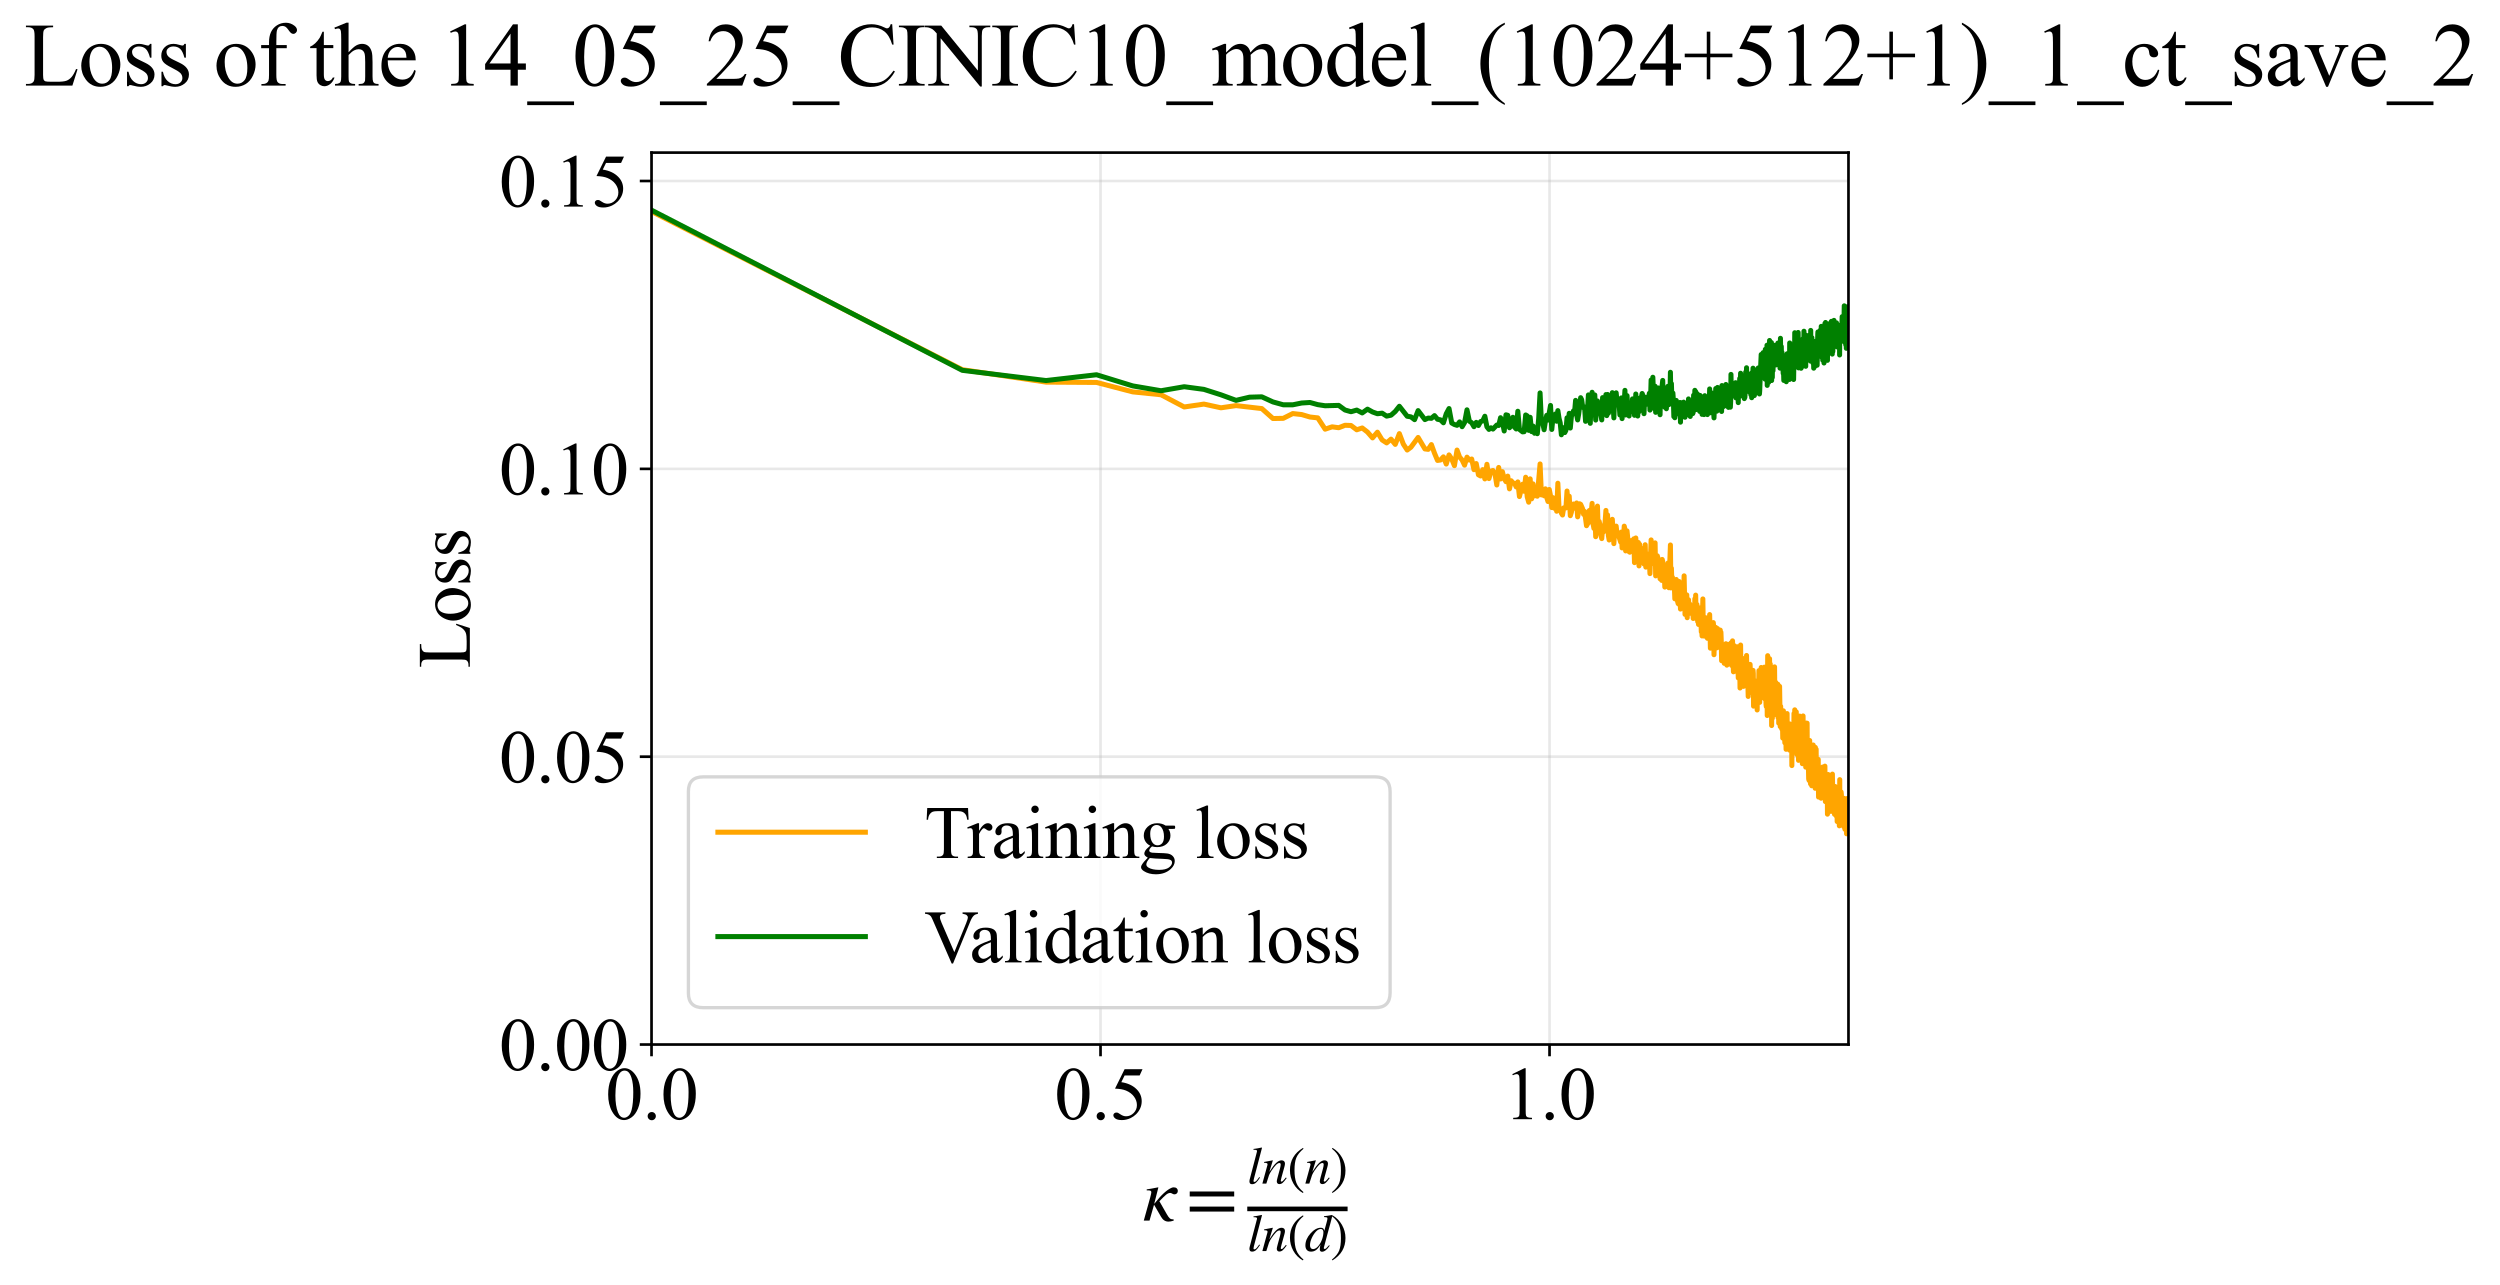 <?xml version="1.0" encoding="utf-8" standalone="no"?>
<!DOCTYPE svg PUBLIC "-//W3C//DTD SVG 1.1//EN"
  "http://www.w3.org/Graphics/SVG/1.1/DTD/svg11.dtd">
<svg xmlns:xlink="http://www.w3.org/1999/xlink" width="745.894pt" height="383.266pt" viewBox="0 0 745.894 383.266" xmlns="http://www.w3.org/2000/svg" version="1.1">
 <defs>
  <style type="text/css">*{stroke-linejoin: round; stroke-linecap: butt}</style>
 </defs>
 <g id="figure_1">
  <g id="patch_1">
   <path d="M 0 383.266 
L 745.894 383.266 
L 745.894 0 
L 0 0 
z
" style="fill: #ffffff"/>
  </g>
  <g id="axes_1">
   <g id="patch_2">
    <path d="M 194.387 311.644 
L 551.507 311.644 
L 551.507 45.532 
L 194.387 45.532 
z
" style="fill: #ffffff"/>
   </g>
   <g id="matplotlib.axis_1">
    <g id="xtick_1">
     <g id="line2d_1">
      <path d="M 194.387 311.644 
L 194.387 45.532 
" clip-path="url(#p26622f2138)" style="fill: none; stroke: #b0b0b0; stroke-opacity: 0.3; stroke-width: 0.8; stroke-linecap: square"/>
     </g>
     <g id="line2d_2">
      <defs>
       <path id="m243dfa646c" d="M 0 0 
L 0 3.5 
" style="stroke: #000000; stroke-width: 0.8"/>
      </defs>
      <g>
       <use xlink:href="#m243dfa646c" x="194.387" y="311.644" style="stroke: #000000; stroke-width: 0.8"/>
      </g>
     </g>
     <g id="text_1">
      <!-- 0.0 -->
      <g transform="translate(180.637 333.92) scale(0.22 -0.22)">
       <defs>
        <path id="TimesNewRomanPSMT-30" d="M 231 2094 
Q 231 2819 450 3342 
Q 669 3866 1031 4122 
Q 1313 4325 1613 4325 
Q 2100 4325 2488 3828 
Q 2972 3213 2972 2159 
Q 2972 1422 2759 906 
Q 2547 391 2217 158 
Q 1888 -75 1581 -75 
Q 975 -75 572 641 
Q 231 1244 231 2094 
z
M 844 2016 
Q 844 1141 1059 588 
Q 1238 122 1591 122 
Q 1759 122 1940 273 
Q 2122 425 2216 781 
Q 2359 1319 2359 2297 
Q 2359 3022 2209 3506 
Q 2097 3866 1919 4016 
Q 1791 4119 1609 4119 
Q 1397 4119 1231 3928 
Q 1006 3669 925 3112 
Q 844 2556 844 2016 
z
" transform="scale(0.016)"/>
        <path id="TimesNewRomanPSMT-2e" d="M 800 606 
Q 947 606 1047 504 
Q 1147 403 1147 259 
Q 1147 116 1045 14 
Q 944 -88 800 -88 
Q 656 -88 554 14 
Q 453 116 453 259 
Q 453 406 554 506 
Q 656 606 800 606 
z
" transform="scale(0.016)"/>
       </defs>
       <use xlink:href="#TimesNewRomanPSMT-30"/>
       <use xlink:href="#TimesNewRomanPSMT-2e" transform="translate(50 0)"/>
       <use xlink:href="#TimesNewRomanPSMT-30" transform="translate(75 0)"/>
      </g>
     </g>
    </g>
    <g id="xtick_2">
     <g id="line2d_3">
      <path d="M 328.351 311.644 
L 328.351 45.532 
" clip-path="url(#p26622f2138)" style="fill: none; stroke: #b0b0b0; stroke-opacity: 0.3; stroke-width: 0.8; stroke-linecap: square"/>
     </g>
     <g id="line2d_4">
      <g>
       <use xlink:href="#m243dfa646c" x="328.351" y="311.644" style="stroke: #000000; stroke-width: 0.8"/>
      </g>
     </g>
     <g id="text_2">
      <!-- 0.5 -->
      <g transform="translate(314.601 333.92) scale(0.22 -0.22)">
       <defs>
        <path id="TimesNewRomanPSMT-35" d="M 2778 4238 
L 2534 3706 
L 1259 3706 
L 981 3138 
Q 1809 3016 2294 2522 
Q 2709 2097 2709 1522 
Q 2709 1188 2573 903 
Q 2438 619 2231 419 
Q 2025 219 1772 97 
Q 1413 -75 1034 -75 
Q 653 -75 479 54 
Q 306 184 306 341 
Q 306 428 378 495 
Q 450 563 559 563 
Q 641 563 702 538 
Q 763 513 909 409 
Q 1144 247 1384 247 
Q 1750 247 2026 523 
Q 2303 800 2303 1197 
Q 2303 1581 2056 1914 
Q 1809 2247 1375 2428 
Q 1034 2569 447 2591 
L 1259 4238 
L 2778 4238 
z
" transform="scale(0.016)"/>
       </defs>
       <use xlink:href="#TimesNewRomanPSMT-30"/>
       <use xlink:href="#TimesNewRomanPSMT-2e" transform="translate(50 0)"/>
       <use xlink:href="#TimesNewRomanPSMT-35" transform="translate(75 0)"/>
      </g>
     </g>
    </g>
    <g id="xtick_3">
     <g id="line2d_5">
      <path d="M 462.315 311.644 
L 462.315 45.532 
" clip-path="url(#p26622f2138)" style="fill: none; stroke: #b0b0b0; stroke-opacity: 0.3; stroke-width: 0.8; stroke-linecap: square"/>
     </g>
     <g id="line2d_6">
      <g>
       <use xlink:href="#m243dfa646c" x="462.315" y="311.644" style="stroke: #000000; stroke-width: 0.8"/>
      </g>
     </g>
     <g id="text_3">
      <!-- 1.0 -->
      <g transform="translate(448.565 333.92) scale(0.22 -0.22)">
       <defs>
        <path id="TimesNewRomanPSMT-31" d="M 750 3822 
L 1781 4325 
L 1884 4325 
L 1884 747 
Q 1884 391 1914 303 
Q 1944 216 2037 169 
Q 2131 122 2419 116 
L 2419 0 
L 825 0 
L 825 116 
Q 1125 122 1212 167 
Q 1300 213 1334 289 
Q 1369 366 1369 747 
L 1369 3034 
Q 1369 3497 1338 3628 
Q 1316 3728 1258 3775 
Q 1200 3822 1119 3822 
Q 1003 3822 797 3725 
L 750 3822 
z
" transform="scale(0.016)"/>
       </defs>
       <use xlink:href="#TimesNewRomanPSMT-31"/>
       <use xlink:href="#TimesNewRomanPSMT-2e" transform="translate(50 0)"/>
       <use xlink:href="#TimesNewRomanPSMT-30" transform="translate(75 0)"/>
      </g>
     </g>
    </g>
    <g id="text_4">
     <!-- $\kappa  = \frac{ln(n)}{ln(d)}$ -->
     <g transform="translate(340.937 364.186) scale(0.22 -0.22)">
      <defs>
       <path id="STIXGeneral-Italic-3ba" d="M 979 1440 
L 998 1446 
Q 1850 2541 2464 2790 
Q 2547 2822 2630 2822 
Q 2797 2822 2886 2736 
Q 2976 2650 2976 2522 
Q 2976 2387 2893 2307 
Q 2810 2227 2682 2227 
Q 2605 2227 2502 2288 
Q 2400 2349 2336 2349 
Q 2170 2349 1990 2205 
Q 1811 2061 1414 1645 
L 2042 544 
Q 2202 262 2310 182 
Q 2419 102 2624 102 
L 2624 0 
Q 2374 -83 2182 -83 
Q 1786 -83 1555 326 
L 960 1350 
L 576 0 
L 90 0 
L 640 1978 
Q 730 2317 730 2406 
Q 730 2560 518 2560 
L 339 2560 
L 339 2650 
Q 678 2694 1306 2822 
L 1325 2803 
L 979 1440 
z
" transform="scale(0.016)"/>
       <path id="STIXGeneral-Regular-3d" d="M 4077 2048 
L 307 2048 
L 307 2470 
L 4077 2470 
L 4077 2048 
z
M 4077 768 
L 307 768 
L 307 1190 
L 4077 1190 
L 4077 768 
z
" transform="scale(0.016)"/>
       <path id="STIXGeneral-Italic-6c" d="M 1786 4339 
L 806 595 
Q 755 410 755 320 
Q 755 205 864 205 
Q 1037 205 1293 570 
L 1453 794 
L 1542 730 
Q 1254 275 1046 102 
Q 838 -70 576 -70 
Q 262 -70 262 288 
Q 262 397 288 480 
L 1165 3834 
Q 1184 3898 1184 3955 
Q 1184 4096 870 4096 
L 755 4096 
L 755 4198 
Q 1203 4250 1747 4371 
L 1786 4339 
z
" transform="scale(0.016)"/>
       <path id="STIXGeneral-Italic-6e" d="M 2944 749 
L 3034 666 
Q 2707 218 2534 80 
Q 2362 -58 2138 -58 
Q 2010 -58 1923 28 
Q 1837 115 1837 288 
Q 1837 390 1939 768 
L 2221 1805 
Q 2310 2150 2310 2310 
Q 2310 2496 2157 2496 
Q 1971 2496 1750 2275 
Q 1530 2054 1210 1587 
Q 998 1274 899 1024 
Q 800 774 570 0 
L 90 0 
L 704 2240 
Q 717 2304 717 2349 
Q 717 2445 630 2480 
Q 544 2515 301 2522 
L 301 2624 
Q 550 2675 857 2729 
Q 1165 2784 1338 2822 
L 1363 2810 
L 934 1414 
Q 1408 2170 1753 2496 
Q 2099 2822 2413 2822 
Q 2611 2822 2720 2716 
Q 2829 2611 2829 2432 
Q 2829 2272 2765 2048 
L 2406 749 
Q 2317 429 2317 358 
Q 2317 243 2419 243 
Q 2541 243 2810 582 
Q 2854 634 2944 749 
z
" transform="scale(0.016)"/>
       <path id="STIXGeneral-Regular-28" d="M 1946 -1030 
L 1869 -1133 
Q 1126 -710 716 32 
Q 307 774 307 1613 
Q 307 3386 1888 4326 
L 1946 4224 
Q 1293 3667 1075 3126 
Q 858 2586 858 1632 
Q 858 685 1082 96 
Q 1306 -493 1946 -1030 
z
" transform="scale(0.016)"/>
       <path id="STIXGeneral-Regular-29" d="M 186 4224 
L 262 4326 
Q 992 3891 1408 3148 
Q 1824 2406 1824 1581 
Q 1824 -166 243 -1133 
L 186 -1030 
Q 845 -486 1059 54 
Q 1274 595 1274 1562 
Q 1274 2534 1059 3120 
Q 845 3706 186 4224 
z
" transform="scale(0.016)"/>
       <path id="STIXGeneral-Italic-64" d="M 3334 4371 
L 3373 4333 
L 3123 3360 
L 2739 1958 
Q 2323 429 2323 384 
Q 2323 256 2438 256 
Q 2522 256 2614 336 
Q 2707 416 2963 710 
L 3040 646 
Q 2547 -83 2099 -83 
Q 1978 -83 1907 -6 
Q 1837 70 1837 205 
Q 1837 397 1920 774 
Q 1645 307 1379 118 
Q 1114 -70 781 -70 
Q 461 -70 278 125 
Q 96 320 96 678 
Q 96 1440 713 2131 
Q 1331 2822 1965 2822 
Q 2163 2822 2256 2732 
Q 2349 2643 2381 2451 
L 2387 2451 
L 2675 3494 
Q 2765 3808 2765 3949 
Q 2765 4051 2694 4076 
Q 2624 4102 2355 4115 
L 2355 4224 
Q 2848 4269 3334 4371 
z
M 2278 2310 
Q 2278 2477 2185 2576 
Q 2093 2675 1978 2675 
Q 1677 2675 1395 2381 
Q 1075 2042 864 1571 
Q 653 1101 653 704 
Q 653 486 752 361 
Q 851 237 1024 237 
Q 1312 237 1606 550 
Q 1901 864 2089 1350 
Q 2278 1837 2278 2310 
z
" transform="scale(0.016)"/>
      </defs>
      <use xlink:href="#STIXGeneral-Italic-3ba" transform="translate(0 0.003)"/>
      <use xlink:href="#STIXGeneral-Regular-3d" transform="translate(58.84 0.003)"/>
      <use xlink:href="#STIXGeneral-Italic-6c" transform="translate(141.78 50.192) scale(0.7)"/>
      <use xlink:href="#STIXGeneral-Italic-6e" transform="translate(161.24 50.192) scale(0.7)"/>
      <use xlink:href="#STIXGeneral-Regular-28" transform="translate(196.24 50.192) scale(0.7)"/>
      <use xlink:href="#STIXGeneral-Italic-6e" transform="translate(219.55 50.192) scale(0.7)"/>
      <use xlink:href="#STIXGeneral-Regular-29" transform="translate(254.55 50.192) scale(0.7)"/>
      <use xlink:href="#STIXGeneral-Italic-6c" transform="translate(141.78 -41.258) scale(0.7)"/>
      <use xlink:href="#STIXGeneral-Italic-6e" transform="translate(161.24 -41.258) scale(0.7)"/>
      <use xlink:href="#STIXGeneral-Regular-28" transform="translate(196.24 -41.258) scale(0.7)"/>
      <use xlink:href="#STIXGeneral-Italic-64" transform="translate(219.55 -41.258) scale(0.7)"/>
      <use xlink:href="#STIXGeneral-Regular-29" transform="translate(254.55 -41.258) scale(0.7)"/>
      <path d="M 141.78 12.8 
L 141.78 19.05 
L 277.86 19.05 
L 277.86 12.8 
L 141.78 12.8 
z
"/>
     </g>
    </g>
   </g>
   <g id="matplotlib.axis_2">
    <g id="ytick_1">
     <g id="line2d_7">
      <path d="M 194.387 311.644 
L 551.507 311.644 
" clip-path="url(#p26622f2138)" style="fill: none; stroke: #b0b0b0; stroke-opacity: 0.3; stroke-width: 0.8; stroke-linecap: square"/>
     </g>
     <g id="line2d_8">
      <defs>
       <path id="me7df45cc36" d="M 0 0 
L -3.5 0 
" style="stroke: #000000; stroke-width: 0.8"/>
      </defs>
      <g>
       <use xlink:href="#me7df45cc36" x="194.387" y="311.644" style="stroke: #000000; stroke-width: 0.8"/>
      </g>
     </g>
     <g id="text_5">
      <!-- 0.00 -->
      <g transform="translate(148.887 319.282) scale(0.22 -0.22)">
       <use xlink:href="#TimesNewRomanPSMT-30"/>
       <use xlink:href="#TimesNewRomanPSMT-2e" transform="translate(50 0)"/>
       <use xlink:href="#TimesNewRomanPSMT-30" transform="translate(75 0)"/>
       <use xlink:href="#TimesNewRomanPSMT-30" transform="translate(125 0)"/>
      </g>
     </g>
    </g>
    <g id="ytick_2">
     <g id="line2d_9">
      <path d="M 194.387 225.766 
L 551.507 225.766 
" clip-path="url(#p26622f2138)" style="fill: none; stroke: #b0b0b0; stroke-opacity: 0.3; stroke-width: 0.8; stroke-linecap: square"/>
     </g>
     <g id="line2d_10">
      <g>
       <use xlink:href="#me7df45cc36" x="194.387" y="225.766" style="stroke: #000000; stroke-width: 0.8"/>
      </g>
     </g>
     <g id="text_6">
      <!-- 0.05 -->
      <g transform="translate(148.887 233.404) scale(0.22 -0.22)">
       <use xlink:href="#TimesNewRomanPSMT-30"/>
       <use xlink:href="#TimesNewRomanPSMT-2e" transform="translate(50 0)"/>
       <use xlink:href="#TimesNewRomanPSMT-30" transform="translate(75 0)"/>
       <use xlink:href="#TimesNewRomanPSMT-35" transform="translate(125 0)"/>
      </g>
     </g>
    </g>
    <g id="ytick_3">
     <g id="line2d_11">
      <path d="M 194.387 139.888 
L 551.507 139.888 
" clip-path="url(#p26622f2138)" style="fill: none; stroke: #b0b0b0; stroke-opacity: 0.3; stroke-width: 0.8; stroke-linecap: square"/>
     </g>
     <g id="line2d_12">
      <g>
       <use xlink:href="#me7df45cc36" x="194.387" y="139.888" style="stroke: #000000; stroke-width: 0.8"/>
      </g>
     </g>
     <g id="text_7">
      <!-- 0.10 -->
      <g transform="translate(148.887 147.526) scale(0.22 -0.22)">
       <use xlink:href="#TimesNewRomanPSMT-30"/>
       <use xlink:href="#TimesNewRomanPSMT-2e" transform="translate(50 0)"/>
       <use xlink:href="#TimesNewRomanPSMT-31" transform="translate(75 0)"/>
       <use xlink:href="#TimesNewRomanPSMT-30" transform="translate(125 0)"/>
      </g>
     </g>
    </g>
    <g id="ytick_4">
     <g id="line2d_13">
      <path d="M 194.387 54.01 
L 551.507 54.01 
" clip-path="url(#p26622f2138)" style="fill: none; stroke: #b0b0b0; stroke-opacity: 0.3; stroke-width: 0.8; stroke-linecap: square"/>
     </g>
     <g id="line2d_14">
      <g>
       <use xlink:href="#me7df45cc36" x="194.387" y="54.01" style="stroke: #000000; stroke-width: 0.8"/>
      </g>
     </g>
     <g id="text_8">
      <!-- 0.15 -->
      <g transform="translate(148.887 61.648) scale(0.22 -0.22)">
       <use xlink:href="#TimesNewRomanPSMT-30"/>
       <use xlink:href="#TimesNewRomanPSMT-2e" transform="translate(50 0)"/>
       <use xlink:href="#TimesNewRomanPSMT-31" transform="translate(75 0)"/>
       <use xlink:href="#TimesNewRomanPSMT-35" transform="translate(125 0)"/>
      </g>
     </g>
    </g>
    <g id="text_9">
     <!-- Loss -->
     <g transform="translate(140.181 199.369) rotate(-90) scale(0.22 -0.22)">
      <defs>
       <path id="TimesNewRomanPSMT-4c" d="M 3669 1172 
L 3772 1150 
L 3409 0 
L 128 0 
L 128 116 
L 288 116 
Q 556 116 672 291 
Q 738 391 738 753 
L 738 3488 
Q 738 3884 650 3984 
Q 528 4122 288 4122 
L 128 4122 
L 128 4238 
L 2047 4238 
L 2047 4122 
Q 1709 4125 1573 4059 
Q 1438 3994 1388 3894 
Q 1338 3794 1338 3416 
L 1338 753 
Q 1338 494 1388 397 
Q 1425 331 1503 300 
Q 1581 269 1991 269 
L 2300 269 
Q 2788 269 2984 341 
Q 3181 413 3343 595 
Q 3506 778 3669 1172 
z
" transform="scale(0.016)"/>
       <path id="TimesNewRomanPSMT-6f" d="M 1600 2947 
Q 2250 2947 2644 2453 
Q 2978 2031 2978 1484 
Q 2978 1100 2793 706 
Q 2609 313 2286 112 
Q 1963 -88 1566 -88 
Q 919 -88 538 428 
Q 216 863 216 1403 
Q 216 1797 411 2186 
Q 606 2575 925 2761 
Q 1244 2947 1600 2947 
z
M 1503 2744 
Q 1338 2744 1170 2645 
Q 1003 2547 900 2300 
Q 797 2053 797 1666 
Q 797 1041 1045 587 
Q 1294 134 1700 134 
Q 2003 134 2200 384 
Q 2397 634 2397 1244 
Q 2397 2006 2069 2444 
Q 1847 2744 1503 2744 
z
" transform="scale(0.016)"/>
       <path id="TimesNewRomanPSMT-73" d="M 2050 2947 
L 2050 1972 
L 1947 1972 
Q 1828 2431 1642 2597 
Q 1456 2763 1169 2763 
Q 950 2763 815 2647 
Q 681 2531 681 2391 
Q 681 2216 781 2091 
Q 878 1963 1175 1819 
L 1631 1597 
Q 2266 1288 2266 781 
Q 2266 391 1970 151 
Q 1675 -88 1309 -88 
Q 1047 -88 709 6 
Q 606 38 541 38 
Q 469 38 428 -44 
L 325 -44 
L 325 978 
L 428 978 
Q 516 541 762 319 
Q 1009 97 1316 97 
Q 1531 97 1667 223 
Q 1803 350 1803 528 
Q 1803 744 1651 891 
Q 1500 1038 1047 1263 
Q 594 1488 453 1669 
Q 313 1847 313 2119 
Q 313 2472 555 2709 
Q 797 2947 1181 2947 
Q 1350 2947 1591 2875 
Q 1750 2828 1803 2828 
Q 1853 2828 1881 2850 
Q 1909 2872 1947 2947 
L 2050 2947 
z
" transform="scale(0.016)"/>
      </defs>
      <use xlink:href="#TimesNewRomanPSMT-4c"/>
      <use xlink:href="#TimesNewRomanPSMT-6f" transform="translate(61.084 0)"/>
      <use xlink:href="#TimesNewRomanPSMT-73" transform="translate(111.084 0)"/>
      <use xlink:href="#TimesNewRomanPSMT-73" transform="translate(150 0)"/>
     </g>
    </g>
   </g>
   <g id="line2d_15">
    <path d="M 194.387 63.09 
L 287.106 110.294 
L 312.102 114.009 
L 327.157 114.106 
L 337.964 116.92 
L 346.401 117.786 
L 353.322 121.423 
L 359.19 120.564 
L 364.283 121.672 
L 368.783 121.015 
L 376.462 121.901 
L 379.796 124.869 
L 382.866 124.814 
L 385.709 123.388 
L 388.358 123.686 
L 390.837 124.42 
L 393.166 124.676 
L 395.363 128.048 
L 397.441 127.349 
L 399.414 127.615 
L 401.291 126.883 
L 403.081 126.946 
L 404.791 128.23 
L 406.429 127.69 
L 408.001 128.91 
L 409.511 130.648 
L 410.964 128.947 
L 412.365 131.258 
L 413.717 132.141 
L 415.023 131.02 
L 416.286 132.581 
L 417.509 129.379 
L 418.695 132.506 
L 419.846 134.266 
L 420.963 133.429 
L 423.105 130.52 
L 425.134 133.94 
L 426.111 134.069 
L 427.063 132.648 
L 427.992 135.205 
L 428.899 137.375 
L 429.786 137.243 
L 430.653 136.308 
L 431.5 138.455 
L 432.33 135.73 
L 433.142 136.96 
L 433.937 138.932 
L 434.717 134.281 
L 435.481 136.372 
L 436.23 137.231 
L 436.965 138.779 
L 437.686 136.396 
L 438.394 137.266 
L 439.089 136.952 
L 439.772 140.134 
L 440.443 138.307 
L 441.103 141.663 
L 441.751 142.012 
L 442.389 140.12 
L 443.017 142.886 
L 443.634 138.528 
L 444.242 142.789 
L 444.84 140.577 
L 445.43 140.379 
L 446.01 141.204 
L 446.582 144.699 
L 447.145 139.469 
L 447.701 142.903 
L 448.248 140.724 
L 448.788 142.819 
L 449.32 143.707 
L 449.846 142.057 
L 450.364 145.855 
L 450.875 143.434 
L 451.38 144.068 
L 451.878 144.207 
L 452.37 145.277 
L 452.855 143.784 
L 453.335 148.148 
L 454.276 144.473 
L 454.739 146.568 
L 455.196 142.384 
L 455.647 148.191 
L 456.094 149.831 
L 456.535 142.867 
L 456.971 148.833 
L 457.403 144.373 
L 457.829 147.963 
L 458.251 145.686 
L 458.669 148.046 
L 459.49 138.422 
L 459.895 147.661 
L 460.295 146.309 
L 460.691 147.917 
L 461.083 145.85 
L 461.471 148.41 
L 461.855 149.63 
L 462.236 146.047 
L 462.612 147.922 
L 462.985 151.439 
L 463.355 148.484 
L 463.721 151.624 
L 464.084 149.423 
L 464.443 152.532 
L 464.799 144.175 
L 465.152 151.672 
L 465.501 151.762 
L 465.847 153.115 
L 466.191 153.657 
L 466.531 151.545 
L 466.868 151.435 
L 467.203 151.539 
L 467.534 146.503 
L 467.863 150.54 
L 468.189 148.051 
L 468.512 153.856 
L 468.832 152.824 
L 469.15 151.045 
L 469.466 150.375 
L 469.778 151.556 
L 470.089 151.705 
L 470.396 150.063 
L 470.702 154.21 
L 471.005 152.683 
L 471.305 150.309 
L 471.603 150.483 
L 472.193 151.824 
L 472.485 153.462 
L 472.774 152.587 
L 473.346 156.849 
L 473.91 155.849 
L 474.189 152.313 
L 474.466 155.723 
L 475.014 150.186 
L 475.285 156.208 
L 475.554 157.641 
L 475.821 152.604 
L 476.087 160.128 
L 476.35 152.52 
L 476.612 151.001 
L 476.872 158.989 
L 477.131 155.576 
L 477.388 156.882 
L 477.642 159.636 
L 477.896 160.695 
L 478.147 157.548 
L 478.397 158.73 
L 478.893 155.769 
L 479.138 152.289 
L 479.382 158.003 
L 479.624 153.625 
L 479.865 159.787 
L 480.104 161.114 
L 480.341 160.63 
L 480.578 158.697 
L 480.813 159.126 
L 481.046 154.942 
L 481.509 162.199 
L 481.738 158.147 
L 481.966 158.111 
L 482.192 156.976 
L 482.418 158.927 
L 482.642 159.895 
L 482.864 158.984 
L 483.086 160.305 
L 483.525 161.722 
L 483.742 158.75 
L 483.959 163.478 
L 484.174 161.496 
L 484.388 160.607 
L 484.601 156.984 
L 484.813 157.883 
L 485.023 164.366 
L 485.232 159.565 
L 485.441 158.402 
L 486.059 164.62 
L 486.263 164.754 
L 486.667 161.29 
L 486.868 164.085 
L 487.068 161.206 
L 487.266 164.098 
L 487.464 160.758 
L 487.661 167.863 
L 487.856 165.606 
L 488.051 160.507 
L 488.437 166.006 
L 488.82 161.864 
L 489.009 168.842 
L 489.198 162.407 
L 489.386 166.454 
L 489.574 167.245 
L 489.76 163.627 
L 489.945 164.088 
L 490.496 168.276 
L 490.858 162.527 
L 491.039 169.202 
L 491.396 165.503 
L 491.574 166.223 
L 491.751 165.342 
L 491.927 166.987 
L 492.102 167.505 
L 492.276 171.143 
L 492.623 161.091 
L 492.795 167.202 
L 492.966 166.928 
L 493.137 164.047 
L 493.476 168.189 
L 493.644 167.693 
L 493.812 161.969 
L 493.979 171.818 
L 494.145 169.927 
L 494.31 170.92 
L 494.475 165.839 
L 494.639 166.415 
L 494.803 169.319 
L 494.965 169.562 
L 495.127 169.576 
L 495.289 172.683 
L 495.449 168.88 
L 495.769 173.164 
L 495.927 166.915 
L 496.085 167.502 
L 496.243 169.979 
L 496.399 170.272 
L 496.556 171.525 
L 496.711 175.156 
L 496.866 174.287 
L 497.02 170 
L 497.174 171.714 
L 497.479 170.599 
L 497.631 168.006 
L 497.933 175.353 
L 498.381 162.598 
L 498.53 175.413 
L 498.677 169.526 
L 498.825 173.877 
L 498.971 172.204 
L 499.117 174.968 
L 499.263 175.318 
L 499.408 175.213 
L 499.552 174.965 
L 499.696 178.658 
L 499.982 176.524 
L 500.125 172.893 
L 500.267 174.07 
L 500.408 178.989 
L 500.689 180.094 
L 500.968 173.491 
L 501.107 180.45 
L 501.245 177.023 
L 501.383 181.718 
L 501.52 175.864 
L 501.657 181.182 
L 501.793 177.511 
L 501.929 180.238 
L 502.064 178.448 
L 502.199 181.471 
L 502.467 171.81 
L 502.734 183.304 
L 502.998 179.462 
L 503.13 181.792 
L 503.261 177.493 
L 503.392 184.3 
L 503.522 179.788 
L 503.652 182.512 
L 503.782 178.947 
L 504.039 182.335 
L 504.168 180.22 
L 504.295 182.973 
L 504.423 181.882 
L 504.549 181.766 
L 504.676 180.792 
L 504.802 182.397 
L 504.928 182.327 
L 505.053 182.653 
L 505.178 184.528 
L 505.302 180.678 
L 505.55 183.656 
L 505.673 178.644 
L 505.796 180.632 
L 505.919 177.56 
L 506.041 184.541 
L 506.284 180.338 
L 506.525 185.485 
L 506.645 184.073 
L 506.765 186.31 
L 507.004 183.726 
L 507.122 184.121 
L 507.241 181.457 
L 507.359 181.345 
L 507.594 188.51 
L 507.711 187.649 
L 507.827 189.74 
L 508.059 178.699 
L 508.175 186.345 
L 508.29 183.895 
L 508.519 189.805 
L 508.633 184.577 
L 508.861 188.422 
L 509.199 184.343 
L 509.423 190.443 
L 509.535 185.66 
L 509.646 186.258 
L 509.867 188.817 
L 509.978 188.377 
L 510.088 183.363 
L 510.307 193.388 
L 510.524 189.535 
L 510.633 188.775 
L 510.741 191.585 
L 510.956 186.1 
L 511.063 187.377 
L 511.17 185.758 
L 511.277 186.692 
L 511.383 195.34 
L 511.595 187.735 
L 511.7 192.102 
L 511.91 187.194 
L 512.119 193.318 
L 512.223 193.2 
L 512.43 187.536 
L 512.534 190.861 
L 512.636 189.834 
L 512.739 193.131 
L 512.841 192.075 
L 512.944 192.311 
L 513.147 191.376 
L 513.248 187.992 
L 513.349 190.605 
L 513.45 188.621 
L 513.551 191.275 
L 513.651 197.12 
L 513.751 192.06 
L 513.85 195.376 
L 513.95 193.348 
L 514.148 197.08 
L 514.247 196.474 
L 514.345 193.067 
L 514.444 197.908 
L 514.639 195.575 
L 514.737 195.101 
L 514.834 195.144 
L 514.931 192.063 
L 515.028 194.779 
L 515.124 193.842 
L 515.22 198.452 
L 515.412 192.245 
L 515.508 195.543 
L 515.603 193.118 
L 515.698 196.775 
L 515.887 192.475 
L 516.076 195.418 
L 516.17 194.101 
L 516.264 197.801 
L 516.357 196.158 
L 516.45 191.813 
L 516.636 198.533 
L 516.729 196.445 
L 516.821 198.333 
L 516.913 191.206 
L 517.097 198.397 
L 517.188 200.438 
L 517.461 192.67 
L 517.642 197.289 
L 517.732 195.647 
L 517.912 200.283 
L 518.091 197.784 
L 518.18 198.361 
L 518.358 192.968 
L 518.623 202.257 
L 518.711 196.761 
L 518.886 202.238 
L 518.973 198.486 
L 519.061 198.838 
L 519.147 205.272 
L 519.321 192.45 
L 519.407 201.333 
L 519.493 199.056 
L 519.579 201.437 
L 519.665 200.942 
L 519.751 201.124 
L 519.836 196.386 
L 520.176 204.784 
L 520.345 197.329 
L 520.429 201.365 
L 520.513 200.228 
L 520.68 203.451 
L 520.846 196.839 
L 520.929 202.662 
L 521.012 200.624 
L 521.095 195.562 
L 521.26 204.823 
L 521.424 201.165 
L 521.587 207.786 
L 521.669 201.546 
L 521.831 206.824 
L 521.912 206.155 
L 521.993 206.251 
L 522.073 206.012 
L 522.154 198.224 
L 522.234 200.328 
L 522.394 203.917 
L 522.474 201.551 
L 522.553 201.958 
L 522.712 206.276 
L 522.791 204.363 
L 522.87 204.451 
L 522.949 206.108 
L 523.028 200.015 
L 523.106 200.881 
L 523.184 210.682 
L 523.341 203.101 
L 523.418 203.009 
L 523.496 208.087 
L 523.574 206.601 
L 523.651 204.142 
L 523.728 206.029 
L 523.805 205.113 
L 523.959 208.066 
L 524.036 205.718 
L 524.112 210.054 
L 524.188 205.468 
L 524.264 211.826 
L 524.34 205.44 
L 524.416 207.855 
L 524.568 202.944 
L 524.643 208.23 
L 524.793 200.086 
L 524.943 207.904 
L 525.018 209.558 
L 525.167 202.519 
L 525.241 201.384 
L 525.389 204.464 
L 525.463 199.152 
L 525.61 204.863 
L 525.757 199.46 
L 525.83 201.668 
L 525.976 205.84 
L 526.121 203.864 
L 526.193 203.257 
L 526.266 208.258 
L 526.41 199.055 
L 526.625 208.613 
L 526.697 202.648 
L 526.768 203.836 
L 526.91 210.182 
L 526.981 210.803 
L 527.123 198.939 
L 527.194 199.004 
L 527.264 213.476 
L 527.334 208.935 
L 527.405 195.628 
L 527.475 201.061 
L 527.545 200.414 
L 527.684 212.436 
L 527.754 197.229 
L 527.823 204.077 
L 527.962 196.532 
L 528.1 208.601 
L 528.169 198.099 
L 528.237 203.966 
L 528.374 210.647 
L 528.511 202.528 
L 528.579 216.469 
L 528.647 211.433 
L 528.715 208.427 
L 528.783 214.323 
L 528.85 210.637 
L 529.119 204.47 
L 529.187 207.321 
L 529.253 204.179 
L 529.387 213.226 
L 529.453 198.971 
L 529.52 205.998 
L 529.586 213.124 
L 529.653 204.409 
L 529.719 211.426 
L 529.785 207.339 
L 529.851 203.635 
L 529.916 209.065 
L 529.982 207.74 
L 530.048 204.964 
L 530.178 209.337 
L 530.244 208.659 
L 530.309 204.487 
L 530.374 204.679 
L 530.439 204.165 
L 530.503 214.124 
L 530.568 213.904 
L 530.633 208.759 
L 530.697 215.758 
L 530.761 212.248 
L 530.954 204.778 
L 531.145 216.776 
L 531.273 210.727 
L 531.462 216.798 
L 531.526 215.632 
L 531.589 217.467 
L 531.651 215.174 
L 531.714 217.633 
L 531.777 214.031 
L 531.902 220.214 
L 532.089 212.079 
L 532.213 220.232 
L 532.275 218.114 
L 532.337 217.219 
L 532.521 221.62 
L 532.644 215.189 
L 532.705 221.362 
L 532.766 217.246 
L 532.888 223.557 
L 532.949 219.7 
L 533.07 216.134 
L 533.131 219.677 
L 533.191 212.899 
L 533.252 221.174 
L 533.312 218.481 
L 533.372 219.529 
L 533.492 217.858 
L 533.552 218.941 
L 533.612 222.569 
L 533.791 216.552 
L 533.909 223.791 
L 533.969 215.981 
L 534.028 221.609 
L 534.087 221.593 
L 534.146 223.283 
L 534.263 218.256 
L 534.381 222.969 
L 534.439 220.438 
L 534.498 224.221 
L 534.556 219.832 
L 534.614 228.414 
L 534.672 219.556 
L 534.73 222.7 
L 534.788 223.959 
L 534.846 221.2 
L 534.904 223.093 
L 535.019 219.734 
L 535.077 220.716 
L 535.134 224.393 
L 535.249 212.878 
L 535.364 217.819 
L 535.421 214.819 
L 535.478 211.784 
L 535.534 213.985 
L 535.591 215.237 
L 535.648 214.309 
L 535.705 212.374 
L 535.761 223.151 
L 535.818 216.481 
L 535.874 218.613 
L 535.93 212.395 
L 535.986 217.983 
L 536.043 214.981 
L 536.155 225.134 
L 536.21 214.539 
L 536.266 221.241 
L 536.433 224.695 
L 536.489 216.813 
L 536.544 220.369 
L 536.599 226.855 
L 536.655 226.165 
L 536.71 215.052 
L 536.765 215.178 
L 536.875 225.08 
L 536.93 213.65 
L 536.985 217.274 
L 537.148 221.414 
L 537.203 221.637 
L 537.257 217.837 
L 537.312 218.662 
L 537.366 224.945 
L 537.42 215.94 
L 537.474 223.554 
L 537.69 216.024 
L 537.743 227.854 
L 537.797 217.093 
L 537.851 217.844 
L 537.904 224.619 
L 537.958 213.608 
L 538.011 220.104 
L 538.064 216.869 
L 538.171 225.156 
L 538.224 219 
L 538.277 225.846 
L 538.329 221.115 
L 538.382 224.408 
L 538.435 221.178 
L 538.54 224.008 
L 538.593 218.248 
L 538.645 218.458 
L 538.75 228.882 
L 538.802 216.891 
L 538.855 226.466 
L 538.959 215.729 
L 539.063 219.449 
L 539.115 224.062 
L 539.166 215.776 
L 539.218 224.524 
L 539.27 223.172 
L 539.424 227.967 
L 539.475 224.991 
L 539.629 232.358 
L 539.68 232.637 
L 539.782 232.885 
L 539.833 225.543 
L 539.884 232.418 
L 539.935 220.941 
L 539.985 224.284 
L 540.187 233.87 
L 540.238 224.564 
L 540.288 230.041 
L 540.338 229.788 
L 540.388 224.899 
L 540.439 229.354 
L 540.539 234.442 
L 540.588 228.417 
L 540.638 232.959 
L 540.688 232.928 
L 540.837 226.586 
L 540.887 234.344 
L 540.936 233.421 
L 540.985 222.278 
L 541.035 233.116 
L 541.133 233.882 
L 541.182 227.752 
L 541.28 230.02 
L 541.329 234.525 
L 541.378 231.976 
L 541.427 226.261 
L 541.476 230.395 
L 541.525 229.068 
L 541.573 235.186 
L 541.622 222.994 
L 541.67 231.385 
L 541.719 234.896 
L 541.767 232.444 
L 541.816 231.16 
L 541.864 223.541 
L 541.912 230.632 
L 541.96 229.083 
L 542.008 233.084 
L 542.104 232.243 
L 542.152 234.785 
L 542.2 230.659 
L 542.248 234.165 
L 542.296 234.453 
L 542.391 229.791 
L 542.439 234.032 
L 542.486 226.574 
L 542.533 234.517 
L 542.581 237.808 
L 542.628 234.386 
L 542.675 233.625 
L 542.723 235.974 
L 542.77 233.491 
L 542.817 232.555 
L 542.864 235.05 
L 542.911 234.029 
L 543.005 233.339 
L 543.052 235.087 
L 543.098 231.639 
L 543.192 231.968 
L 543.238 231.461 
L 543.331 238.153 
L 543.47 230.984 
L 543.517 229.215 
L 543.609 235.86 
L 543.655 235.253 
L 543.747 233.684 
L 543.793 228.854 
L 543.839 236.859 
L 543.931 233.724 
L 543.976 229.956 
L 544.022 232.181 
L 544.068 237.501 
L 544.113 230.837 
L 544.204 237.776 
L 544.249 232.003 
L 544.34 232.974 
L 544.385 238.118 
L 544.43 234.133 
L 544.476 228.589 
L 544.521 233.826 
L 544.611 239.16 
L 544.656 233.245 
L 544.7 237.9 
L 544.745 237.091 
L 544.79 238.869 
L 544.879 231.183 
L 544.924 237.536 
L 545.013 236.889 
L 545.057 236.934 
L 545.102 234.048 
L 545.191 235.137 
L 545.235 242.912 
L 545.279 235.992 
L 545.323 231.352 
L 545.367 237.247 
L 545.411 233.179 
L 545.455 231.084 
L 545.543 240.773 
L 545.587 237.159 
L 545.674 234.672 
L 545.718 236.034 
L 545.805 238.843 
L 545.849 235.902 
L 545.936 236.341 
L 545.979 241.544 
L 546.066 240.798 
L 546.109 242.07 
L 546.196 235.526 
L 546.239 238.885 
L 546.282 237.927 
L 546.325 238.262 
L 546.368 239.551 
L 546.411 235.94 
L 546.454 239.752 
L 546.496 237.225 
L 546.539 240.856 
L 546.582 240.358 
L 546.71 230.963 
L 546.88 242.187 
L 546.922 236.762 
L 546.964 237.079 
L 547.007 241.161 
L 547.049 236.381 
L 547.091 240.027 
L 547.133 236.301 
L 547.175 239.273 
L 547.259 238.779 
L 547.343 242.952 
L 547.427 235.356 
L 547.468 242.591 
L 547.51 237.423 
L 547.552 234.668 
L 547.593 240.782 
L 547.677 240.085 
L 547.718 241.522 
L 547.76 238.022 
L 547.801 240.039 
L 547.842 243.44 
L 547.884 235.844 
L 547.925 237.289 
L 548.007 243.121 
L 548.048 237.331 
L 548.09 241.901 
L 548.131 245.109 
L 548.172 239.911 
L 548.213 238.997 
L 548.253 245.139 
L 548.335 242.784 
L 548.376 239.067 
L 548.457 240.555 
L 548.539 245.396 
L 548.579 240.866 
L 548.66 241.226 
L 548.782 246.393 
L 548.902 232.612 
L 548.943 243.714 
L 549.023 243.131 
L 549.063 241.538 
L 549.103 241.889 
L 549.143 242.856 
L 549.183 241.141 
L 549.303 236.278 
L 549.382 237.007 
L 549.501 243.886 
L 549.58 240.678 
L 549.659 241.265 
L 549.699 243.318 
L 549.738 238.16 
L 549.777 245.694 
L 549.856 244.11 
L 549.895 238.11 
L 549.934 246.179 
L 549.973 240.423 
L 550.09 246.635 
L 550.129 245.84 
L 550.246 238.209 
L 550.363 245.932 
L 550.44 247.414 
L 550.517 241.604 
L 550.633 243.122 
L 550.671 240.456 
L 550.71 245.098 
L 550.748 241.777 
L 550.825 242.691 
L 550.901 241.856 
L 550.939 248.769 
L 550.977 242.522 
L 551.053 243.598 
L 551.091 244.104 
L 551.167 238.236 
L 551.281 246.246 
L 551.394 239.831 
L 551.47 245.977 
L 551.507 243.854 
" clip-path="url(#p26622f2138)" style="fill: none; stroke: #ffa500; stroke-width: 1.5; stroke-linecap: square"/>
   </g>
   <g id="line2d_16">
    <path d="M 194.387 62.707 
L 287.106 110.488 
L 312.102 113.539 
L 327.157 111.81 
L 337.964 115.138 
L 346.401 116.579 
L 353.322 115.383 
L 359.19 116.172 
L 364.283 117.797 
L 368.783 119.448 
L 372.813 118.499 
L 376.462 118.396 
L 379.796 119.92 
L 382.866 120.771 
L 385.709 120.777 
L 388.358 120.24 
L 390.837 120.086 
L 393.166 120.727 
L 395.363 121.061 
L 399.414 120.951 
L 401.291 122.325 
L 403.081 122.839 
L 404.791 122.352 
L 406.429 123.198 
L 408.001 122.075 
L 409.511 122.918 
L 410.964 123.442 
L 412.365 123.272 
L 413.717 124.152 
L 415.023 123.879 
L 416.286 122.765 
L 417.509 121.216 
L 419.846 124.191 
L 420.963 124.371 
L 422.049 125.208 
L 423.105 122.51 
L 425.134 125.188 
L 426.111 124.732 
L 427.063 124.809 
L 427.992 124.005 
L 428.899 125.091 
L 429.786 125.268 
L 430.653 126.139 
L 431.5 123.451 
L 432.33 121.897 
L 433.142 126.212 
L 433.937 126.656 
L 434.717 126.894 
L 435.481 125.881 
L 436.23 127.304 
L 436.965 126.078 
L 437.686 122.276 
L 438.394 125.657 
L 439.089 126.132 
L 439.772 127.308 
L 440.443 126.016 
L 441.103 126.951 
L 441.751 125.778 
L 442.389 125.575 
L 443.017 124.192 
L 443.634 127.348 
L 444.242 128.114 
L 444.84 127.64 
L 445.43 128.017 
L 446.582 126.82 
L 447.145 126.941 
L 447.701 124.626 
L 448.248 125.87 
L 448.788 128.587 
L 449.32 123.764 
L 449.846 123.908 
L 450.364 127.624 
L 450.875 127.003 
L 451.38 124.504 
L 451.878 127.446 
L 452.37 127.983 
L 452.855 122.702 
L 453.335 128.101 
L 454.276 128.851 
L 454.739 128.804 
L 455.196 123.808 
L 455.647 124.077 
L 456.094 128.397 
L 456.535 124.507 
L 456.971 128.77 
L 457.403 127.121 
L 457.829 129.261 
L 458.251 128.509 
L 458.669 129.395 
L 459.082 124.808 
L 459.49 117.233 
L 459.895 126.068 
L 460.295 126.275 
L 460.691 128.215 
L 461.083 125.665 
L 461.471 123.928 
L 461.855 125.332 
L 462.612 120.973 
L 462.985 128.128 
L 463.355 124.465 
L 464.084 123.516 
L 464.443 125.679 
L 464.799 122.511 
L 465.152 124.804 
L 465.501 126.187 
L 465.847 129.718 
L 466.191 128.276 
L 466.531 127.607 
L 466.868 129.059 
L 467.203 128.397 
L 467.534 124.662 
L 467.863 126.19 
L 468.189 123.32 
L 468.512 127.71 
L 468.832 124.262 
L 469.466 122.582 
L 469.778 123.018 
L 470.089 119.459 
L 470.396 123.673 
L 470.702 125.284 
L 471.005 123.54 
L 471.603 118.657 
L 471.899 119.264 
L 472.193 121.378 
L 472.485 121.687 
L 472.774 121.438 
L 473.061 125.705 
L 473.346 123.32 
L 473.629 122.699 
L 473.91 117.827 
L 474.466 126.301 
L 474.741 119.475 
L 475.014 117.039 
L 475.285 123.794 
L 475.554 123.778 
L 475.821 117.836 
L 476.087 125.327 
L 476.35 120.315 
L 476.612 119.633 
L 476.872 122.493 
L 477.131 121.661 
L 477.388 123.33 
L 477.642 123.806 
L 477.896 125.284 
L 478.147 118.632 
L 478.397 123.307 
L 478.646 120.104 
L 478.893 120.82 
L 479.138 117.729 
L 479.382 124.004 
L 479.624 117.692 
L 479.865 123.294 
L 480.104 122.587 
L 480.341 122.309 
L 480.578 119.534 
L 480.813 121.734 
L 481.046 117.157 
L 481.509 124.681 
L 481.738 118.149 
L 481.966 118.041 
L 482.192 117.197 
L 482.418 119.39 
L 482.642 119.837 
L 482.864 120.96 
L 483.086 120.697 
L 483.306 123.807 
L 483.525 122.039 
L 483.742 118.72 
L 483.959 124.897 
L 484.174 120.771 
L 484.388 123.323 
L 484.813 116.465 
L 485.023 123.807 
L 485.232 118.878 
L 485.441 118.046 
L 485.648 121.836 
L 485.854 121.714 
L 486.059 124.118 
L 486.263 120.289 
L 486.466 122.896 
L 486.667 122.337 
L 486.868 122.432 
L 487.068 119.019 
L 487.266 121.842 
L 487.464 119.185 
L 487.661 123.91 
L 487.856 122.859 
L 488.051 117.555 
L 488.244 120.882 
L 488.437 119.665 
L 488.629 124.122 
L 488.82 119.658 
L 489.009 122.839 
L 489.198 118.816 
L 489.386 120.743 
L 489.574 121.466 
L 489.76 118.302 
L 489.945 117.406 
L 490.129 117.872 
L 490.496 123.429 
L 490.677 118.906 
L 490.858 118.53 
L 491.039 120.623 
L 491.218 120.617 
L 491.396 119.341 
L 491.574 119.603 
L 491.751 118.982 
L 492.102 117.328 
L 492.276 122.351 
L 492.45 119.463 
L 492.623 113.378 
L 492.795 121.589 
L 492.966 118.57 
L 493.137 112.557 
L 493.476 120.821 
L 493.644 121.972 
L 493.812 115.231 
L 493.979 123.021 
L 494.145 119.786 
L 494.31 118.762 
L 494.475 116.867 
L 494.639 116.824 
L 494.803 115.756 
L 495.127 118.975 
L 495.289 123.737 
L 495.449 116.335 
L 495.609 117.512 
L 495.769 120.766 
L 495.927 114.883 
L 496.085 113.501 
L 496.243 119.677 
L 496.399 118.784 
L 496.711 121.506 
L 496.866 118.321 
L 497.02 118.77 
L 497.174 121.957 
L 497.327 118.822 
L 497.479 118.404 
L 497.631 115.268 
L 497.933 120.726 
L 498.083 117.78 
L 498.232 119.539 
L 498.381 111.073 
L 498.53 119.69 
L 498.677 114.449 
L 498.825 119.383 
L 498.971 117.163 
L 499.117 117.27 
L 499.263 119.302 
L 499.408 124.303 
L 499.552 124.321 
L 499.696 124.636 
L 500.125 119.475 
L 500.267 121.701 
L 500.408 121.859 
L 500.549 123.442 
L 500.689 123.291 
L 500.829 122.52 
L 500.968 121.064 
L 501.107 122.86 
L 501.245 120.084 
L 501.383 125.953 
L 501.52 120.345 
L 501.657 122.929 
L 501.929 120.133 
L 502.064 121.595 
L 502.199 124.33 
L 502.333 119.981 
L 502.734 124.487 
L 502.866 121.15 
L 502.998 120.677 
L 503.13 121.956 
L 503.261 121.195 
L 503.392 123.691 
L 503.522 122.398 
L 503.652 123.206 
L 503.782 119.023 
L 504.295 124.25 
L 504.423 121.823 
L 504.549 123.596 
L 504.676 123.557 
L 504.802 123.202 
L 504.928 123.182 
L 505.053 123.391 
L 505.178 123.034 
L 505.302 117.917 
L 505.55 121.155 
L 505.673 116.459 
L 505.796 121.117 
L 505.919 116.835 
L 506.041 122.196 
L 506.284 118.736 
L 506.405 117.499 
L 506.525 121.519 
L 506.645 118.257 
L 506.765 119.97 
L 506.885 120.076 
L 507.122 122.743 
L 507.241 117.989 
L 507.359 118.487 
L 507.594 121.605 
L 507.711 121.119 
L 507.827 123.631 
L 507.943 122.651 
L 508.059 119.757 
L 508.175 122.916 
L 508.29 121.052 
L 508.405 123.697 
L 508.519 121.933 
L 508.633 118.059 
L 508.747 118.634 
L 508.861 121.782 
L 509.199 118.477 
L 509.311 119.75 
L 509.423 123.692 
L 509.646 119.84 
L 509.757 119.202 
L 509.867 119.482 
L 509.978 120.151 
L 510.088 116.044 
L 510.307 123.146 
L 510.524 117.143 
L 510.741 122.48 
L 510.956 121.387 
L 511.063 121.398 
L 511.17 121.122 
L 511.383 124.677 
L 511.595 118.733 
L 511.7 119.572 
L 511.91 115.928 
L 512.119 122.47 
L 512.223 122.673 
L 512.43 115.598 
L 512.534 117.477 
L 512.636 117.3 
L 512.841 119.717 
L 513.147 116.121 
L 513.248 116.342 
L 513.349 117.957 
L 513.45 116.07 
L 513.551 116.493 
L 513.651 122.762 
L 513.751 115.038 
L 513.95 117.174 
L 514.049 117.586 
L 514.247 121.286 
L 514.345 115.518 
L 514.541 119.209 
L 514.639 118.679 
L 514.737 117.247 
L 514.834 118.711 
L 514.931 114.714 
L 515.028 118.115 
L 515.22 115.982 
L 515.412 117.516 
L 515.508 121.335 
L 515.603 119.069 
L 515.698 121.546 
L 515.793 121.179 
L 515.982 118.742 
L 516.076 121.447 
L 516.17 117.916 
L 516.264 121.489 
L 516.357 119.702 
L 516.45 111.709 
L 516.543 117.928 
L 516.729 114.403 
L 516.821 118.015 
L 516.913 117.012 
L 517.005 117.555 
L 517.097 117.068 
L 517.279 118.039 
L 517.37 118.039 
L 517.461 115.523 
L 517.552 115.794 
L 517.642 115.833 
L 517.822 114.177 
L 517.912 118.702 
L 518.002 116.31 
L 518.091 116.593 
L 518.18 116.902 
L 518.269 115.228 
L 518.535 118.216 
L 518.623 120.122 
L 518.711 115.393 
L 518.799 115.743 
L 518.886 117.896 
L 519.061 112.931 
L 519.147 118.212 
L 519.321 111.36 
L 519.493 115.716 
L 519.579 117.243 
L 519.751 114.213 
L 519.836 113.608 
L 520.006 117.531 
L 520.176 118.273 
L 520.345 115.838 
L 520.429 118.927 
L 520.513 118.377 
L 520.596 118.559 
L 520.68 116.994 
L 520.846 110.994 
L 520.929 116.192 
L 521.095 109.722 
L 521.26 115.332 
L 521.342 113.889 
L 521.424 114.301 
L 521.506 114.019 
L 521.587 115.941 
L 521.669 113.195 
L 521.75 115.676 
L 521.831 111.591 
L 521.912 115.847 
L 521.993 115.659 
L 522.073 117.072 
L 522.154 114.701 
L 522.234 115.392 
L 522.314 114.766 
L 522.394 117.809 
L 522.474 116.958 
L 522.553 116.016 
L 522.633 118.66 
L 522.791 111.095 
L 522.87 115.937 
L 523.028 109.85 
L 523.184 117.147 
L 523.263 116.76 
L 523.341 116.077 
L 523.418 118.02 
L 523.496 116.421 
L 523.574 117.579 
L 523.651 115.04 
L 523.728 116.705 
L 523.805 110.748 
L 523.882 111.124 
L 523.959 112.482 
L 524.036 111.433 
L 524.112 115.647 
L 524.188 110.365 
L 524.264 116.409 
L 524.34 111.268 
L 524.416 112.949 
L 524.568 109.792 
L 524.718 113.934 
L 524.793 113.158 
L 524.943 117.542 
L 525.018 116.589 
L 525.241 110.799 
L 525.463 105.777 
L 525.61 111.406 
L 525.757 107.819 
L 525.903 110.32 
L 526.048 105.213 
L 526.266 110.275 
L 526.338 109.938 
L 526.41 105.461 
L 526.625 113.128 
L 526.697 104.23 
L 526.768 104.444 
L 526.839 109.7 
L 526.91 109.545 
L 527.052 106.5 
L 527.123 108.28 
L 527.194 103.003 
L 527.264 114.983 
L 527.334 111.472 
L 527.405 104.343 
L 527.475 105.622 
L 527.545 105.608 
L 527.684 114.079 
L 527.754 102.664 
L 527.823 107.167 
L 527.962 101.586 
L 528.1 111.304 
L 528.169 103.58 
L 528.306 111.431 
L 528.511 102.206 
L 528.579 113.53 
L 528.647 110.335 
L 528.715 106.773 
L 528.783 112.608 
L 528.85 106.907 
L 528.918 109.787 
L 528.985 110.599 
L 529.119 106.515 
L 529.187 105.604 
L 529.253 105.821 
L 529.32 109.066 
L 529.387 108.28 
L 529.453 103.025 
L 529.586 107.947 
L 529.653 106.654 
L 529.719 108.397 
L 529.851 104.299 
L 529.916 108.863 
L 529.982 107.249 
L 530.048 104.462 
L 530.178 108.566 
L 530.244 108.06 
L 530.309 108.201 
L 530.439 102.357 
L 530.503 104.401 
L 530.568 103.222 
L 530.697 108.562 
L 530.761 105.215 
L 530.826 106.035 
L 530.89 104.814 
L 530.954 104.904 
L 531.018 104.656 
L 531.082 109.841 
L 531.145 108.841 
L 531.209 100.937 
L 531.273 104.167 
L 531.336 107.121 
L 531.462 103.381 
L 531.589 109.828 
L 531.651 105.094 
L 531.714 105.98 
L 531.777 105.868 
L 532.027 111.423 
L 532.151 111.283 
L 532.213 113.502 
L 532.46 106.346 
L 532.705 113.254 
L 532.766 110.338 
L 532.949 113.891 
L 533.07 112.051 
L 533.131 112.651 
L 533.191 105.547 
L 533.252 107.203 
L 533.312 107.288 
L 533.552 108.618 
L 533.612 111.705 
L 533.671 108.509 
L 533.731 112.673 
L 533.791 110.469 
L 533.909 113.214 
L 533.969 102.329 
L 534.028 106.577 
L 534.087 107.234 
L 534.146 109.243 
L 534.205 106.968 
L 534.263 107.517 
L 534.322 108.588 
L 534.381 106.292 
L 534.439 108.902 
L 534.498 108.384 
L 534.556 105.003 
L 534.614 110.158 
L 534.672 106.755 
L 534.73 109.339 
L 534.788 108.245 
L 534.846 103.405 
L 534.904 109.361 
L 534.962 107.973 
L 535.019 106.738 
L 535.134 113.228 
L 535.306 102.79 
L 535.364 107.246 
L 535.421 105.544 
L 535.478 99.272 
L 535.534 105.221 
L 535.705 101.485 
L 535.761 109.46 
L 535.818 106.726 
L 535.93 105.502 
L 535.986 106.847 
L 536.043 105.743 
L 536.099 106.122 
L 536.155 105.35 
L 536.21 102.779 
L 536.322 107.127 
L 536.489 99.194 
L 536.599 109.762 
L 536.655 108.645 
L 536.71 102.892 
L 536.765 104.075 
L 536.875 109.599 
L 536.93 102.5 
L 536.985 105.842 
L 537.094 103.21 
L 537.203 107.446 
L 537.312 103.234 
L 537.366 109.872 
L 537.42 101.721 
L 537.474 105.74 
L 537.528 102.618 
L 537.636 107.247 
L 537.69 104.866 
L 537.743 109.334 
L 537.797 103.463 
L 537.851 103.733 
L 537.904 107.276 
L 537.958 101.027 
L 538.011 104.961 
L 538.064 102.905 
L 538.117 107.544 
L 538.171 103.489 
L 538.224 98.825 
L 538.277 102.175 
L 538.329 101.134 
L 538.382 102.336 
L 538.435 99.881 
L 538.488 102.296 
L 538.54 105.837 
L 538.593 99.884 
L 538.645 102.425 
L 538.75 109.291 
L 538.802 102.342 
L 538.855 105.904 
L 538.907 105.493 
L 538.959 100.201 
L 539.011 104.184 
L 539.115 107.258 
L 539.166 102.043 
L 539.218 105.277 
L 539.321 104.856 
L 539.373 101.47 
L 539.424 104.173 
L 539.475 103.987 
L 539.527 105.88 
L 539.578 100.097 
L 539.629 105.265 
L 539.68 106.039 
L 539.782 106.062 
L 539.833 100.763 
L 539.884 106.709 
L 539.985 106.042 
L 540.087 105.858 
L 540.137 107.112 
L 540.187 107.741 
L 540.238 98.585 
L 540.288 103.813 
L 540.338 101.101 
L 540.388 101.447 
L 540.489 104.714 
L 540.539 104.056 
L 540.588 100.739 
L 540.638 105.873 
L 540.688 104.668 
L 540.738 104.472 
L 540.837 101.685 
L 540.936 108.347 
L 540.985 104.913 
L 541.035 107.481 
L 541.084 107.646 
L 541.133 109.849 
L 541.28 103.297 
L 541.329 109.506 
L 541.378 108.36 
L 541.427 104.638 
L 541.476 105.219 
L 541.525 107.013 
L 541.573 105.79 
L 541.622 101.864 
L 541.719 109.123 
L 541.767 108.372 
L 541.816 108.013 
L 541.864 102.966 
L 541.912 108.787 
L 541.96 104.811 
L 542.008 108.026 
L 542.056 106.058 
L 542.104 106.084 
L 542.152 108.97 
L 542.343 99.767 
L 542.391 99.038 
L 542.581 104.552 
L 542.675 101.622 
L 542.723 105.49 
L 542.77 101.751 
L 542.817 102.172 
L 542.911 104.218 
L 543.098 98.511 
L 543.145 101.807 
L 543.192 100.01 
L 543.238 99.984 
L 543.331 105.812 
L 543.378 97.374 
L 543.47 100.022 
L 543.517 98.795 
L 543.563 100.417 
L 543.655 106.727 
L 543.701 103.283 
L 543.839 107.485 
L 543.976 102.72 
L 544.022 103.553 
L 544.068 107.378 
L 544.113 103.468 
L 544.204 108.304 
L 544.34 100.442 
L 544.385 105.377 
L 544.43 99.6 
L 544.476 96.515 
L 544.521 99.655 
L 544.566 101.314 
L 544.611 101.051 
L 544.656 96.212 
L 544.7 100.764 
L 544.745 99.325 
L 544.835 103.266 
L 544.969 98.943 
L 545.013 98.926 
L 545.057 100.951 
L 545.102 97.054 
L 545.191 98.598 
L 545.235 107.509 
L 545.279 101.822 
L 545.323 102.079 
L 545.367 105.307 
L 545.411 104.438 
L 545.455 100.921 
L 545.543 101.316 
L 545.587 101.211 
L 545.631 96.631 
L 545.674 97.724 
L 545.762 101.937 
L 545.805 100.345 
L 545.849 98.364 
L 545.979 102.428 
L 546.023 98.065 
L 546.066 104.188 
L 546.152 98.402 
L 546.282 99.007 
L 546.325 97.711 
L 546.368 102.256 
L 546.411 95.876 
L 546.454 101.441 
L 546.582 105.292 
L 546.667 105.647 
L 546.71 98.787 
L 546.795 104.977 
L 546.837 104.874 
L 546.88 103.251 
L 546.922 96.513 
L 546.964 96.802 
L 547.007 101.466 
L 547.091 99.247 
L 547.175 95.589 
L 547.217 101.4 
L 547.301 99.514 
L 547.343 100.863 
L 547.385 100.342 
L 547.427 96.995 
L 547.468 100.848 
L 547.51 97.906 
L 547.552 96.802 
L 547.593 100.087 
L 547.635 97.898 
L 547.677 97.61 
L 547.76 99.969 
L 547.801 98.866 
L 547.842 102.347 
L 547.884 96.841 
L 547.925 96.328 
L 548.007 99.809 
L 548.048 96.817 
L 548.09 98.443 
L 548.131 103.51 
L 548.172 98.025 
L 548.213 97 
L 548.253 102.893 
L 548.335 100.196 
L 548.417 100.413 
L 548.457 97.011 
L 548.539 101.842 
L 548.62 97.192 
L 548.66 100.311 
L 548.741 99.818 
L 548.822 98.785 
L 548.862 105.904 
L 548.902 98.237 
L 548.983 101.217 
L 549.103 97.006 
L 549.183 98.644 
L 549.342 100.953 
L 549.382 100.738 
L 549.422 101.788 
L 549.58 96.118 
L 549.62 94.481 
L 549.699 98.77 
L 549.738 94.469 
L 549.777 97.014 
L 549.856 99.779 
L 549.973 94.852 
L 550.09 100.877 
L 550.246 91.247 
L 550.363 97.572 
L 550.401 94.645 
L 550.44 102.215 
L 550.517 99.82 
L 550.633 101.925 
L 550.671 100.31 
L 550.71 102.952 
L 550.748 101.302 
L 550.786 101.501 
L 550.825 99.422 
L 550.863 103.921 
L 550.901 98.597 
L 550.939 103.021 
L 550.977 95.07 
L 551.053 96.437 
L 551.091 97.527 
L 551.167 91.519 
L 551.319 100.46 
L 551.357 99.105 
L 551.394 99.5 
L 551.47 103.131 
L 551.507 101.232 
" clip-path="url(#p26622f2138)" style="fill: none; stroke: #008000; stroke-width: 1.5; stroke-linecap: square"/>
   </g>
   <g id="patch_3">
    <path d="M 194.387 311.644 
L 194.387 45.532 
" style="fill: none; stroke: #000000; stroke-width: 0.8; stroke-linejoin: miter; stroke-linecap: square"/>
   </g>
   <g id="patch_4">
    <path d="M 551.507 311.644 
L 551.507 45.532 
" style="fill: none; stroke: #000000; stroke-width: 0.8; stroke-linejoin: miter; stroke-linecap: square"/>
   </g>
   <g id="patch_5">
    <path d="M 194.387 311.644 
L 551.507 311.644 
" style="fill: none; stroke: #000000; stroke-width: 0.8; stroke-linejoin: miter; stroke-linecap: square"/>
   </g>
   <g id="patch_6">
    <path d="M 194.387 45.532 
L 551.507 45.532 
" style="fill: none; stroke: #000000; stroke-width: 0.8; stroke-linejoin: miter; stroke-linecap: square"/>
   </g>
   <g id="text_10">
    <!-- Loss of the 14_05_25_CINIC10_model_(1024+512+1)_1_ct_save_2 -->
    <g transform="translate(7.2 25.532) scale(0.264 -0.264)">
     <defs>
      <path id="TimesNewRomanPSMT-20" transform="scale(0.016)"/>
      <path id="TimesNewRomanPSMT-66" d="M 1319 2638 
L 1319 756 
Q 1319 356 1406 250 
Q 1522 113 1716 113 
L 1975 113 
L 1975 0 
L 266 0 
L 266 113 
L 394 113 
Q 519 113 622 175 
Q 725 238 764 344 
Q 803 450 803 756 
L 803 2638 
L 247 2638 
L 247 2863 
L 803 2863 
L 803 3050 
Q 803 3478 940 3775 
Q 1078 4072 1361 4255 
Q 1644 4438 1997 4438 
Q 2325 4438 2600 4225 
Q 2781 4084 2781 3909 
Q 2781 3816 2700 3733 
Q 2619 3650 2525 3650 
Q 2453 3650 2373 3701 
Q 2294 3753 2178 3923 
Q 2063 4094 1966 4153 
Q 1869 4213 1750 4213 
Q 1606 4213 1506 4136 
Q 1406 4059 1362 3898 
Q 1319 3738 1319 3069 
L 1319 2863 
L 2056 2863 
L 2056 2638 
L 1319 2638 
z
" transform="scale(0.016)"/>
      <path id="TimesNewRomanPSMT-74" d="M 1031 3803 
L 1031 2863 
L 1700 2863 
L 1700 2644 
L 1031 2644 
L 1031 788 
Q 1031 509 1111 412 
Q 1191 316 1316 316 
Q 1419 316 1516 380 
Q 1613 444 1666 569 
L 1788 569 
Q 1678 263 1478 108 
Q 1278 -47 1066 -47 
Q 922 -47 784 33 
Q 647 113 581 261 
Q 516 409 516 719 
L 516 2644 
L 63 2644 
L 63 2747 
Q 234 2816 414 2980 
Q 594 3144 734 3369 
Q 806 3488 934 3803 
L 1031 3803 
z
" transform="scale(0.016)"/>
      <path id="TimesNewRomanPSMT-68" d="M 1041 4444 
L 1041 2350 
Q 1388 2731 1591 2839 
Q 1794 2947 1997 2947 
Q 2241 2947 2416 2812 
Q 2591 2678 2675 2391 
Q 2734 2191 2734 1659 
L 2734 647 
Q 2734 375 2778 275 
Q 2809 200 2884 156 
Q 2959 113 3159 113 
L 3159 0 
L 1753 0 
L 1753 113 
L 1819 113 
Q 2019 113 2097 173 
Q 2175 234 2206 353 
Q 2216 403 2216 647 
L 2216 1659 
Q 2216 2128 2167 2275 
Q 2119 2422 2012 2495 
Q 1906 2569 1756 2569 
Q 1603 2569 1437 2487 
Q 1272 2406 1041 2159 
L 1041 647 
Q 1041 353 1073 281 
Q 1106 209 1195 161 
Q 1284 113 1503 113 
L 1503 0 
L 84 0 
L 84 113 
Q 275 113 384 172 
Q 447 203 484 290 
Q 522 378 522 647 
L 522 3238 
Q 522 3728 498 3840 
Q 475 3953 426 3993 
Q 378 4034 297 4034 
Q 231 4034 84 3984 
L 41 4094 
L 897 4444 
L 1041 4444 
z
" transform="scale(0.016)"/>
      <path id="TimesNewRomanPSMT-65" d="M 681 1784 
Q 678 1147 991 784 
Q 1303 422 1725 422 
Q 2006 422 2214 576 
Q 2422 731 2563 1106 
L 2659 1044 
Q 2594 616 2278 264 
Q 1963 -88 1488 -88 
Q 972 -88 605 314 
Q 238 716 238 1394 
Q 238 2128 614 2539 
Q 991 2950 1559 2950 
Q 2041 2950 2350 2633 
Q 2659 2316 2659 1784 
L 681 1784 
z
M 681 1966 
L 2006 1966 
Q 1991 2241 1941 2353 
Q 1863 2528 1708 2628 
Q 1553 2728 1384 2728 
Q 1125 2728 920 2526 
Q 716 2325 681 1966 
z
" transform="scale(0.016)"/>
      <path id="TimesNewRomanPSMT-34" d="M 2978 1563 
L 2978 1119 
L 2409 1119 
L 2409 0 
L 1894 0 
L 1894 1119 
L 100 1119 
L 100 1519 
L 2066 4325 
L 2409 4325 
L 2409 1563 
L 2978 1563 
z
M 1894 1563 
L 1894 3666 
L 406 1563 
L 1894 1563 
z
" transform="scale(0.016)"/>
      <path id="TimesNewRomanPSMT-5f" d="M 3256 -1381 
L -53 -1381 
L -53 -1119 
L 3256 -1119 
L 3256 -1381 
z
" transform="scale(0.016)"/>
      <path id="TimesNewRomanPSMT-32" d="M 2934 816 
L 2638 0 
L 138 0 
L 138 116 
Q 1241 1122 1691 1759 
Q 2141 2397 2141 2925 
Q 2141 3328 1894 3587 
Q 1647 3847 1303 3847 
Q 991 3847 742 3664 
Q 494 3481 375 3128 
L 259 3128 
Q 338 3706 661 4015 
Q 984 4325 1469 4325 
Q 1984 4325 2329 3994 
Q 2675 3663 2675 3213 
Q 2675 2891 2525 2569 
Q 2294 2063 1775 1497 
Q 997 647 803 472 
L 1909 472 
Q 2247 472 2383 497 
Q 2519 522 2628 598 
Q 2738 675 2819 816 
L 2934 816 
z
" transform="scale(0.016)"/>
      <path id="TimesNewRomanPSMT-43" d="M 3853 4334 
L 3950 2894 
L 3853 2894 
Q 3659 3541 3300 3825 
Q 2941 4109 2438 4109 
Q 2016 4109 1675 3895 
Q 1334 3681 1139 3212 
Q 944 2744 944 2047 
Q 944 1472 1128 1050 
Q 1313 628 1683 403 
Q 2053 178 2528 178 
Q 2941 178 3256 354 
Q 3572 531 3950 1056 
L 4047 994 
Q 3728 428 3303 165 
Q 2878 -97 2294 -97 
Q 1241 -97 663 684 
Q 231 1266 231 2053 
Q 231 2688 515 3219 
Q 800 3750 1298 4042 
Q 1797 4334 2388 4334 
Q 2847 4334 3294 4109 
Q 3425 4041 3481 4041 
Q 3566 4041 3628 4100 
Q 3709 4184 3744 4334 
L 3853 4334 
z
" transform="scale(0.016)"/>
      <path id="TimesNewRomanPSMT-49" d="M 1975 116 
L 1975 0 
L 159 0 
L 159 116 
L 309 116 
Q 572 116 691 269 
Q 766 369 766 750 
L 766 3488 
Q 766 3809 725 3913 
Q 694 3991 597 4047 
Q 459 4122 309 4122 
L 159 4122 
L 159 4238 
L 1975 4238 
L 1975 4122 
L 1822 4122 
Q 1563 4122 1444 3969 
Q 1366 3869 1366 3488 
L 1366 750 
Q 1366 428 1406 325 
Q 1438 247 1538 191 
Q 1672 116 1822 116 
L 1975 116 
z
" transform="scale(0.016)"/>
      <path id="TimesNewRomanPSMT-4e" d="M -84 4238 
L 1066 4238 
L 3656 1059 
L 3656 3503 
Q 3656 3894 3569 3991 
Q 3453 4122 3203 4122 
L 3056 4122 
L 3056 4238 
L 4531 4238 
L 4531 4122 
L 4381 4122 
Q 4113 4122 4000 3959 
Q 3931 3859 3931 3503 
L 3931 -69 
L 3819 -69 
L 1025 3344 
L 1025 734 
Q 1025 344 1109 247 
Q 1228 116 1475 116 
L 1625 116 
L 1625 0 
L 150 0 
L 150 116 
L 297 116 
Q 569 116 681 278 
Q 750 378 750 734 
L 750 3681 
Q 566 3897 470 3965 
Q 375 4034 191 4094 
Q 100 4122 -84 4122 
L -84 4238 
z
" transform="scale(0.016)"/>
      <path id="TimesNewRomanPSMT-6d" d="M 1050 2338 
Q 1363 2650 1419 2697 
Q 1559 2816 1721 2881 
Q 1884 2947 2044 2947 
Q 2313 2947 2506 2790 
Q 2700 2634 2766 2338 
Q 3088 2713 3309 2830 
Q 3531 2947 3766 2947 
Q 3994 2947 4170 2830 
Q 4347 2713 4450 2447 
Q 4519 2266 4519 1878 
L 4519 647 
Q 4519 378 4559 278 
Q 4591 209 4675 161 
Q 4759 113 4950 113 
L 4950 0 
L 3538 0 
L 3538 113 
L 3597 113 
Q 3781 113 3884 184 
Q 3956 234 3988 344 
Q 4000 397 4000 647 
L 4000 1878 
Q 4000 2228 3916 2372 
Q 3794 2572 3525 2572 
Q 3359 2572 3192 2489 
Q 3025 2406 2788 2181 
L 2781 2147 
L 2788 2013 
L 2788 647 
Q 2788 353 2820 281 
Q 2853 209 2943 161 
Q 3034 113 3253 113 
L 3253 0 
L 1806 0 
L 1806 113 
Q 2044 113 2133 169 
Q 2222 225 2256 338 
Q 2272 391 2272 647 
L 2272 1878 
Q 2272 2228 2169 2381 
Q 2031 2581 1784 2581 
Q 1616 2581 1450 2491 
Q 1191 2353 1050 2181 
L 1050 647 
Q 1050 366 1089 281 
Q 1128 197 1204 155 
Q 1281 113 1516 113 
L 1516 0 
L 100 0 
L 100 113 
Q 297 113 375 155 
Q 453 197 493 289 
Q 534 381 534 647 
L 534 1741 
Q 534 2213 506 2350 
Q 484 2453 437 2492 
Q 391 2531 309 2531 
Q 222 2531 100 2484 
L 53 2597 
L 916 2947 
L 1050 2947 
L 1050 2338 
z
" transform="scale(0.016)"/>
      <path id="TimesNewRomanPSMT-64" d="M 2222 322 
Q 2013 103 1813 7 
Q 1613 -88 1381 -88 
Q 913 -88 563 304 
Q 213 697 213 1313 
Q 213 1928 600 2439 
Q 988 2950 1597 2950 
Q 1975 2950 2222 2709 
L 2222 3238 
Q 2222 3728 2198 3840 
Q 2175 3953 2125 3993 
Q 2075 4034 2000 4034 
Q 1919 4034 1784 3984 
L 1744 4094 
L 2597 4444 
L 2738 4444 
L 2738 1134 
Q 2738 631 2761 520 
Q 2784 409 2836 365 
Q 2888 322 2956 322 
Q 3041 322 3181 375 
L 3216 266 
L 2366 -88 
L 2222 -88 
L 2222 322 
z
M 2222 541 
L 2222 2016 
Q 2203 2228 2109 2403 
Q 2016 2578 1861 2667 
Q 1706 2756 1559 2756 
Q 1284 2756 1069 2509 
Q 784 2184 784 1559 
Q 784 928 1059 592 
Q 1334 256 1672 256 
Q 1956 256 2222 541 
z
" transform="scale(0.016)"/>
      <path id="TimesNewRomanPSMT-6c" d="M 1184 4444 
L 1184 647 
Q 1184 378 1223 290 
Q 1263 203 1344 158 
Q 1425 113 1647 113 
L 1647 0 
L 244 0 
L 244 113 
Q 441 113 512 153 
Q 584 194 625 287 
Q 666 381 666 647 
L 666 3247 
Q 666 3731 644 3842 
Q 622 3953 573 3993 
Q 525 4034 450 4034 
Q 369 4034 244 3984 
L 191 4094 
L 1044 4444 
L 1184 4444 
z
" transform="scale(0.016)"/>
      <path id="TimesNewRomanPSMT-28" d="M 1988 -1253 
L 1988 -1369 
Q 1516 -1131 1200 -813 
Q 750 -359 506 256 
Q 263 872 263 1534 
Q 263 2503 741 3301 
Q 1219 4100 1988 4444 
L 1988 4313 
Q 1603 4100 1356 3731 
Q 1109 3363 987 2797 
Q 866 2231 866 1616 
Q 866 947 969 400 
Q 1050 -31 1165 -292 
Q 1281 -553 1476 -793 
Q 1672 -1034 1988 -1253 
z
" transform="scale(0.016)"/>
      <path id="TimesNewRomanPSMT-2b" d="M 1672 441 
L 1672 2000 
L 116 2000 
L 116 2256 
L 1672 2256 
L 1672 3809 
L 1922 3809 
L 1922 2256 
L 3484 2256 
L 3484 2000 
L 1922 2000 
L 1922 441 
L 1672 441 
z
" transform="scale(0.016)"/>
      <path id="TimesNewRomanPSMT-29" d="M 144 4313 
L 144 4444 
Q 619 4209 934 3891 
Q 1381 3434 1625 2820 
Q 1869 2206 1869 1541 
Q 1869 572 1392 -226 
Q 916 -1025 144 -1369 
L 144 -1253 
Q 528 -1038 776 -670 
Q 1025 -303 1145 264 
Q 1266 831 1266 1447 
Q 1266 2113 1163 2663 
Q 1084 3094 967 3353 
Q 850 3613 656 3853 
Q 463 4094 144 4313 
z
" transform="scale(0.016)"/>
      <path id="TimesNewRomanPSMT-63" d="M 2631 1088 
Q 2516 522 2178 217 
Q 1841 -88 1431 -88 
Q 944 -88 581 321 
Q 219 731 219 1428 
Q 219 2103 620 2525 
Q 1022 2947 1584 2947 
Q 2006 2947 2278 2723 
Q 2550 2500 2550 2259 
Q 2550 2141 2473 2067 
Q 2397 1994 2259 1994 
Q 2075 1994 1981 2113 
Q 1928 2178 1911 2362 
Q 1894 2547 1784 2644 
Q 1675 2738 1481 2738 
Q 1169 2738 978 2506 
Q 725 2200 725 1697 
Q 725 1184 976 792 
Q 1228 400 1656 400 
Q 1963 400 2206 609 
Q 2378 753 2541 1131 
L 2631 1088 
z
" transform="scale(0.016)"/>
      <path id="TimesNewRomanPSMT-61" d="M 1822 413 
Q 1381 72 1269 19 
Q 1100 -59 909 -59 
Q 613 -59 420 144 
Q 228 347 228 678 
Q 228 888 322 1041 
Q 450 1253 767 1440 
Q 1084 1628 1822 1897 
L 1822 2009 
Q 1822 2438 1686 2597 
Q 1550 2756 1291 2756 
Q 1094 2756 978 2650 
Q 859 2544 859 2406 
L 866 2225 
Q 866 2081 792 2003 
Q 719 1925 600 1925 
Q 484 1925 411 2006 
Q 338 2088 338 2228 
Q 338 2497 613 2722 
Q 888 2947 1384 2947 
Q 1766 2947 2009 2819 
Q 2194 2722 2281 2516 
Q 2338 2381 2338 1966 
L 2338 994 
Q 2338 584 2353 492 
Q 2369 400 2405 369 
Q 2441 338 2488 338 
Q 2538 338 2575 359 
Q 2641 400 2828 588 
L 2828 413 
Q 2478 -56 2159 -56 
Q 2006 -56 1915 50 
Q 1825 156 1822 413 
z
M 1822 616 
L 1822 1706 
Q 1350 1519 1213 1441 
Q 966 1303 859 1153 
Q 753 1003 753 825 
Q 753 600 887 451 
Q 1022 303 1197 303 
Q 1434 303 1822 616 
z
" transform="scale(0.016)"/>
      <path id="TimesNewRomanPSMT-76" d="M 53 2863 
L 1400 2863 
L 1400 2747 
L 1313 2747 
Q 1191 2747 1127 2687 
Q 1063 2628 1063 2528 
Q 1063 2419 1128 2269 
L 1794 688 
L 2463 2328 
Q 2534 2503 2534 2594 
Q 2534 2638 2509 2666 
Q 2475 2713 2422 2730 
Q 2369 2747 2206 2747 
L 2206 2863 
L 3141 2863 
L 3141 2747 
Q 2978 2734 2916 2681 
Q 2806 2588 2719 2369 
L 1703 -88 
L 1575 -88 
L 553 2328 
Q 484 2497 421 2570 
Q 359 2644 263 2694 
Q 209 2722 53 2747 
L 53 2863 
z
" transform="scale(0.016)"/>
     </defs>
     <use xlink:href="#TimesNewRomanPSMT-4c"/>
     <use xlink:href="#TimesNewRomanPSMT-6f" transform="translate(61.084 0)"/>
     <use xlink:href="#TimesNewRomanPSMT-73" transform="translate(111.084 0)"/>
     <use xlink:href="#TimesNewRomanPSMT-73" transform="translate(150 0)"/>
     <use xlink:href="#TimesNewRomanPSMT-20" transform="translate(188.916 0)"/>
     <use xlink:href="#TimesNewRomanPSMT-6f" transform="translate(213.916 0)"/>
     <use xlink:href="#TimesNewRomanPSMT-66" transform="translate(263.916 0)"/>
     <use xlink:href="#TimesNewRomanPSMT-20" transform="translate(297.217 0)"/>
     <use xlink:href="#TimesNewRomanPSMT-74" transform="translate(322.217 0)"/>
     <use xlink:href="#TimesNewRomanPSMT-68" transform="translate(350 0)"/>
     <use xlink:href="#TimesNewRomanPSMT-65" transform="translate(400 0)"/>
     <use xlink:href="#TimesNewRomanPSMT-20" transform="translate(444.385 0)"/>
     <use xlink:href="#TimesNewRomanPSMT-31" transform="translate(469.385 0)"/>
     <use xlink:href="#TimesNewRomanPSMT-34" transform="translate(519.385 0)"/>
     <use xlink:href="#TimesNewRomanPSMT-5f" transform="translate(569.385 0)"/>
     <use xlink:href="#TimesNewRomanPSMT-30" transform="translate(619.385 0)"/>
     <use xlink:href="#TimesNewRomanPSMT-35" transform="translate(669.385 0)"/>
     <use xlink:href="#TimesNewRomanPSMT-5f" transform="translate(719.385 0)"/>
     <use xlink:href="#TimesNewRomanPSMT-32" transform="translate(769.385 0)"/>
     <use xlink:href="#TimesNewRomanPSMT-35" transform="translate(819.385 0)"/>
     <use xlink:href="#TimesNewRomanPSMT-5f" transform="translate(869.385 0)"/>
     <use xlink:href="#TimesNewRomanPSMT-43" transform="translate(919.385 0)"/>
     <use xlink:href="#TimesNewRomanPSMT-49" transform="translate(986.084 0)"/>
     <use xlink:href="#TimesNewRomanPSMT-4e" transform="translate(1019.385 0)"/>
     <use xlink:href="#TimesNewRomanPSMT-49" transform="translate(1091.602 0)"/>
     <use xlink:href="#TimesNewRomanPSMT-43" transform="translate(1124.902 0)"/>
     <use xlink:href="#TimesNewRomanPSMT-31" transform="translate(1191.602 0)"/>
     <use xlink:href="#TimesNewRomanPSMT-30" transform="translate(1241.602 0)"/>
     <use xlink:href="#TimesNewRomanPSMT-5f" transform="translate(1291.602 0)"/>
     <use xlink:href="#TimesNewRomanPSMT-6d" transform="translate(1341.602 0)"/>
     <use xlink:href="#TimesNewRomanPSMT-6f" transform="translate(1419.385 0)"/>
     <use xlink:href="#TimesNewRomanPSMT-64" transform="translate(1469.385 0)"/>
     <use xlink:href="#TimesNewRomanPSMT-65" transform="translate(1519.385 0)"/>
     <use xlink:href="#TimesNewRomanPSMT-6c" transform="translate(1563.77 0)"/>
     <use xlink:href="#TimesNewRomanPSMT-5f" transform="translate(1591.553 0)"/>
     <use xlink:href="#TimesNewRomanPSMT-28" transform="translate(1641.553 0)"/>
     <use xlink:href="#TimesNewRomanPSMT-31" transform="translate(1674.854 0)"/>
     <use xlink:href="#TimesNewRomanPSMT-30" transform="translate(1724.854 0)"/>
     <use xlink:href="#TimesNewRomanPSMT-32" transform="translate(1774.854 0)"/>
     <use xlink:href="#TimesNewRomanPSMT-34" transform="translate(1824.854 0)"/>
     <use xlink:href="#TimesNewRomanPSMT-2b" transform="translate(1874.854 0)"/>
     <use xlink:href="#TimesNewRomanPSMT-35" transform="translate(1931.25 0)"/>
     <use xlink:href="#TimesNewRomanPSMT-31" transform="translate(1981.25 0)"/>
     <use xlink:href="#TimesNewRomanPSMT-32" transform="translate(2031.25 0)"/>
     <use xlink:href="#TimesNewRomanPSMT-2b" transform="translate(2081.25 0)"/>
     <use xlink:href="#TimesNewRomanPSMT-31" transform="translate(2137.646 0)"/>
     <use xlink:href="#TimesNewRomanPSMT-29" transform="translate(2187.646 0)"/>
     <use xlink:href="#TimesNewRomanPSMT-5f" transform="translate(2220.947 0)"/>
     <use xlink:href="#TimesNewRomanPSMT-31" transform="translate(2270.947 0)"/>
     <use xlink:href="#TimesNewRomanPSMT-5f" transform="translate(2320.947 0)"/>
     <use xlink:href="#TimesNewRomanPSMT-63" transform="translate(2370.947 0)"/>
     <use xlink:href="#TimesNewRomanPSMT-74" transform="translate(2415.332 0)"/>
     <use xlink:href="#TimesNewRomanPSMT-5f" transform="translate(2443.115 0)"/>
     <use xlink:href="#TimesNewRomanPSMT-73" transform="translate(2493.115 0)"/>
     <use xlink:href="#TimesNewRomanPSMT-61" transform="translate(2532.031 0)"/>
     <use xlink:href="#TimesNewRomanPSMT-76" transform="translate(2576.416 0)"/>
     <use xlink:href="#TimesNewRomanPSMT-65" transform="translate(2626.416 0)"/>
     <use xlink:href="#TimesNewRomanPSMT-5f" transform="translate(2670.801 0)"/>
     <use xlink:href="#TimesNewRomanPSMT-32" transform="translate(2720.801 0)"/>
    </g>
   </g>
   <g id="legend_1">
    <g id="patch_7">
     <path d="M 209.787 300.644 
L 410.345 300.644 
Q 414.745 300.644 414.745 296.243 
L 414.745 236.19 
Q 414.745 231.79 410.345 231.79 
L 209.787 231.79 
Q 205.387 231.79 205.387 236.19 
L 205.387 296.243 
Q 205.387 300.644 209.787 300.644 
z
" style="fill: #ffffff; opacity: 0.8; stroke: #cccccc; stroke-linejoin: miter"/>
    </g>
    <g id="line2d_17">
     <path d="M 214.187 248.29 
L 236.187 248.29 
L 258.187 248.29 
" style="fill: none; stroke: #ffa500; stroke-width: 1.5; stroke-linecap: square"/>
    </g>
    <g id="text_11">
     <!-- Training loss -->
     <g transform="translate(275.787 255.99) scale(0.22 -0.22)">
      <defs>
       <path id="TimesNewRomanPSMT-54" d="M 3703 4238 
L 3750 3244 
L 3631 3244 
Q 3597 3506 3538 3619 
Q 3441 3800 3280 3886 
Q 3119 3972 2856 3972 
L 2259 3972 
L 2259 734 
Q 2259 344 2344 247 
Q 2463 116 2709 116 
L 2856 116 
L 2856 0 
L 1059 0 
L 1059 116 
L 1209 116 
Q 1478 116 1591 278 
Q 1659 378 1659 734 
L 1659 3972 
L 1150 3972 
Q 853 3972 728 3928 
Q 566 3869 450 3700 
Q 334 3531 313 3244 
L 194 3244 
L 244 4238 
L 3703 4238 
z
" transform="scale(0.016)"/>
       <path id="TimesNewRomanPSMT-72" d="M 1038 2947 
L 1038 2303 
Q 1397 2947 1775 2947 
Q 1947 2947 2059 2842 
Q 2172 2738 2172 2600 
Q 2172 2478 2090 2393 
Q 2009 2309 1897 2309 
Q 1788 2309 1652 2417 
Q 1516 2525 1450 2525 
Q 1394 2525 1328 2463 
Q 1188 2334 1038 2041 
L 1038 669 
Q 1038 431 1097 309 
Q 1138 225 1241 169 
Q 1344 113 1538 113 
L 1538 0 
L 72 0 
L 72 113 
Q 291 113 397 181 
Q 475 231 506 341 
Q 522 394 522 644 
L 522 1753 
Q 522 2253 501 2348 
Q 481 2444 426 2487 
Q 372 2531 291 2531 
Q 194 2531 72 2484 
L 41 2597 
L 906 2947 
L 1038 2947 
z
" transform="scale(0.016)"/>
       <path id="TimesNewRomanPSMT-69" d="M 928 4444 
Q 1059 4444 1151 4351 
Q 1244 4259 1244 4128 
Q 1244 3997 1151 3903 
Q 1059 3809 928 3809 
Q 797 3809 703 3903 
Q 609 3997 609 4128 
Q 609 4259 701 4351 
Q 794 4444 928 4444 
z
M 1188 2947 
L 1188 647 
Q 1188 378 1227 289 
Q 1266 200 1342 156 
Q 1419 113 1622 113 
L 1622 0 
L 231 0 
L 231 113 
Q 441 113 512 153 
Q 584 194 626 287 
Q 669 381 669 647 
L 669 1750 
Q 669 2216 641 2353 
Q 619 2453 572 2492 
Q 525 2531 444 2531 
Q 356 2531 231 2484 
L 188 2597 
L 1050 2947 
L 1188 2947 
z
" transform="scale(0.016)"/>
       <path id="TimesNewRomanPSMT-6e" d="M 1034 2341 
Q 1538 2947 1994 2947 
Q 2228 2947 2397 2830 
Q 2566 2713 2666 2444 
Q 2734 2256 2734 1869 
L 2734 647 
Q 2734 375 2778 278 
Q 2813 200 2889 156 
Q 2966 113 3172 113 
L 3172 0 
L 1756 0 
L 1756 113 
L 1816 113 
Q 2016 113 2095 173 
Q 2175 234 2206 353 
Q 2219 400 2219 647 
L 2219 1819 
Q 2219 2209 2117 2386 
Q 2016 2563 1775 2563 
Q 1403 2563 1034 2156 
L 1034 647 
Q 1034 356 1069 288 
Q 1113 197 1189 155 
Q 1266 113 1500 113 
L 1500 0 
L 84 0 
L 84 113 
L 147 113 
Q 366 113 442 223 
Q 519 334 519 647 
L 519 1709 
Q 519 2225 495 2337 
Q 472 2450 423 2490 
Q 375 2531 294 2531 
Q 206 2531 84 2484 
L 38 2597 
L 900 2947 
L 1034 2947 
L 1034 2341 
z
" transform="scale(0.016)"/>
       <path id="TimesNewRomanPSMT-67" d="M 966 1044 
Q 703 1172 562 1401 
Q 422 1631 422 1909 
Q 422 2334 742 2640 
Q 1063 2947 1563 2947 
Q 1972 2947 2272 2747 
L 2878 2747 
Q 3013 2747 3034 2739 
Q 3056 2731 3066 2713 
Q 3084 2684 3084 2613 
Q 3084 2531 3069 2500 
Q 3059 2484 3036 2475 
Q 3013 2466 2878 2466 
L 2506 2466 
Q 2681 2241 2681 1891 
Q 2681 1491 2375 1206 
Q 2069 922 1553 922 
Q 1341 922 1119 984 
Q 981 866 932 777 
Q 884 688 884 625 
Q 884 572 936 522 
Q 988 472 1138 450 
Q 1225 438 1575 428 
Q 2219 413 2409 384 
Q 2700 344 2873 169 
Q 3047 -6 3047 -263 
Q 3047 -616 2716 -925 
Q 2228 -1381 1444 -1381 
Q 841 -1381 425 -1109 
Q 191 -953 191 -784 
Q 191 -709 225 -634 
Q 278 -519 444 -313 
Q 466 -284 763 25 
Q 600 122 533 198 
Q 466 275 466 372 
Q 466 481 555 628 
Q 644 775 966 1044 
z
M 1509 2797 
Q 1278 2797 1122 2612 
Q 966 2428 966 2047 
Q 966 1553 1178 1281 
Q 1341 1075 1591 1075 
Q 1828 1075 1981 1253 
Q 2134 1431 2134 1813 
Q 2134 2309 1919 2591 
Q 1759 2797 1509 2797 
z
M 934 0 
Q 788 -159 713 -296 
Q 638 -434 638 -550 
Q 638 -700 819 -813 
Q 1131 -1006 1722 -1006 
Q 2284 -1006 2551 -807 
Q 2819 -609 2819 -384 
Q 2819 -222 2659 -153 
Q 2497 -84 2016 -72 
Q 1313 -53 934 0 
z
" transform="scale(0.016)"/>
      </defs>
      <use xlink:href="#TimesNewRomanPSMT-54"/>
      <use xlink:href="#TimesNewRomanPSMT-72" transform="translate(57.584 0)"/>
      <use xlink:href="#TimesNewRomanPSMT-61" transform="translate(90.885 0)"/>
      <use xlink:href="#TimesNewRomanPSMT-69" transform="translate(135.27 0)"/>
      <use xlink:href="#TimesNewRomanPSMT-6e" transform="translate(163.053 0)"/>
      <use xlink:href="#TimesNewRomanPSMT-69" transform="translate(213.053 0)"/>
      <use xlink:href="#TimesNewRomanPSMT-6e" transform="translate(240.836 0)"/>
      <use xlink:href="#TimesNewRomanPSMT-67" transform="translate(290.836 0)"/>
      <use xlink:href="#TimesNewRomanPSMT-20" transform="translate(340.836 0)"/>
      <use xlink:href="#TimesNewRomanPSMT-6c" transform="translate(365.836 0)"/>
      <use xlink:href="#TimesNewRomanPSMT-6f" transform="translate(393.619 0)"/>
      <use xlink:href="#TimesNewRomanPSMT-73" transform="translate(443.619 0)"/>
      <use xlink:href="#TimesNewRomanPSMT-73" transform="translate(482.535 0)"/>
     </g>
    </g>
    <g id="line2d_18">
     <path d="M 214.187 279.438 
L 236.187 279.438 
L 258.187 279.438 
" style="fill: none; stroke: #008000; stroke-width: 1.5; stroke-linecap: square"/>
    </g>
    <g id="text_12">
     <!-- Validation loss -->
     <g transform="translate(275.787 287.138) scale(0.22 -0.22)">
      <defs>
       <path id="TimesNewRomanPSMT-56" d="M 4544 4238 
L 4544 4122 
Q 4319 4081 4203 3978 
Q 4038 3825 3909 3509 
L 2431 -97 
L 2316 -97 
L 728 3556 
Q 606 3838 556 3900 
Q 478 3997 364 4051 
Q 250 4106 56 4122 
L 56 4238 
L 1788 4238 
L 1788 4122 
Q 1494 4094 1406 4022 
Q 1319 3950 1319 3838 
Q 1319 3681 1463 3350 
L 2541 866 
L 3541 3319 
Q 3688 3681 3688 3822 
Q 3688 3913 3597 3995 
Q 3506 4078 3291 4113 
Q 3275 4116 3238 4122 
L 3238 4238 
L 4544 4238 
z
" transform="scale(0.016)"/>
      </defs>
      <use xlink:href="#TimesNewRomanPSMT-56"/>
      <use xlink:href="#TimesNewRomanPSMT-61" transform="translate(61.092 0)"/>
      <use xlink:href="#TimesNewRomanPSMT-6c" transform="translate(105.477 0)"/>
      <use xlink:href="#TimesNewRomanPSMT-69" transform="translate(133.26 0)"/>
      <use xlink:href="#TimesNewRomanPSMT-64" transform="translate(161.043 0)"/>
      <use xlink:href="#TimesNewRomanPSMT-61" transform="translate(211.043 0)"/>
      <use xlink:href="#TimesNewRomanPSMT-74" transform="translate(255.428 0)"/>
      <use xlink:href="#TimesNewRomanPSMT-69" transform="translate(283.211 0)"/>
      <use xlink:href="#TimesNewRomanPSMT-6f" transform="translate(310.994 0)"/>
      <use xlink:href="#TimesNewRomanPSMT-6e" transform="translate(360.994 0)"/>
      <use xlink:href="#TimesNewRomanPSMT-20" transform="translate(410.994 0)"/>
      <use xlink:href="#TimesNewRomanPSMT-6c" transform="translate(435.994 0)"/>
      <use xlink:href="#TimesNewRomanPSMT-6f" transform="translate(463.777 0)"/>
      <use xlink:href="#TimesNewRomanPSMT-73" transform="translate(513.777 0)"/>
      <use xlink:href="#TimesNewRomanPSMT-73" transform="translate(552.693 0)"/>
     </g>
    </g>
   </g>
  </g>
 </g>
 <defs>
  <clipPath id="p26622f2138">
   <rect x="194.387" y="45.532" width="357.12" height="266.112"/>
  </clipPath>
 </defs>
</svg>
